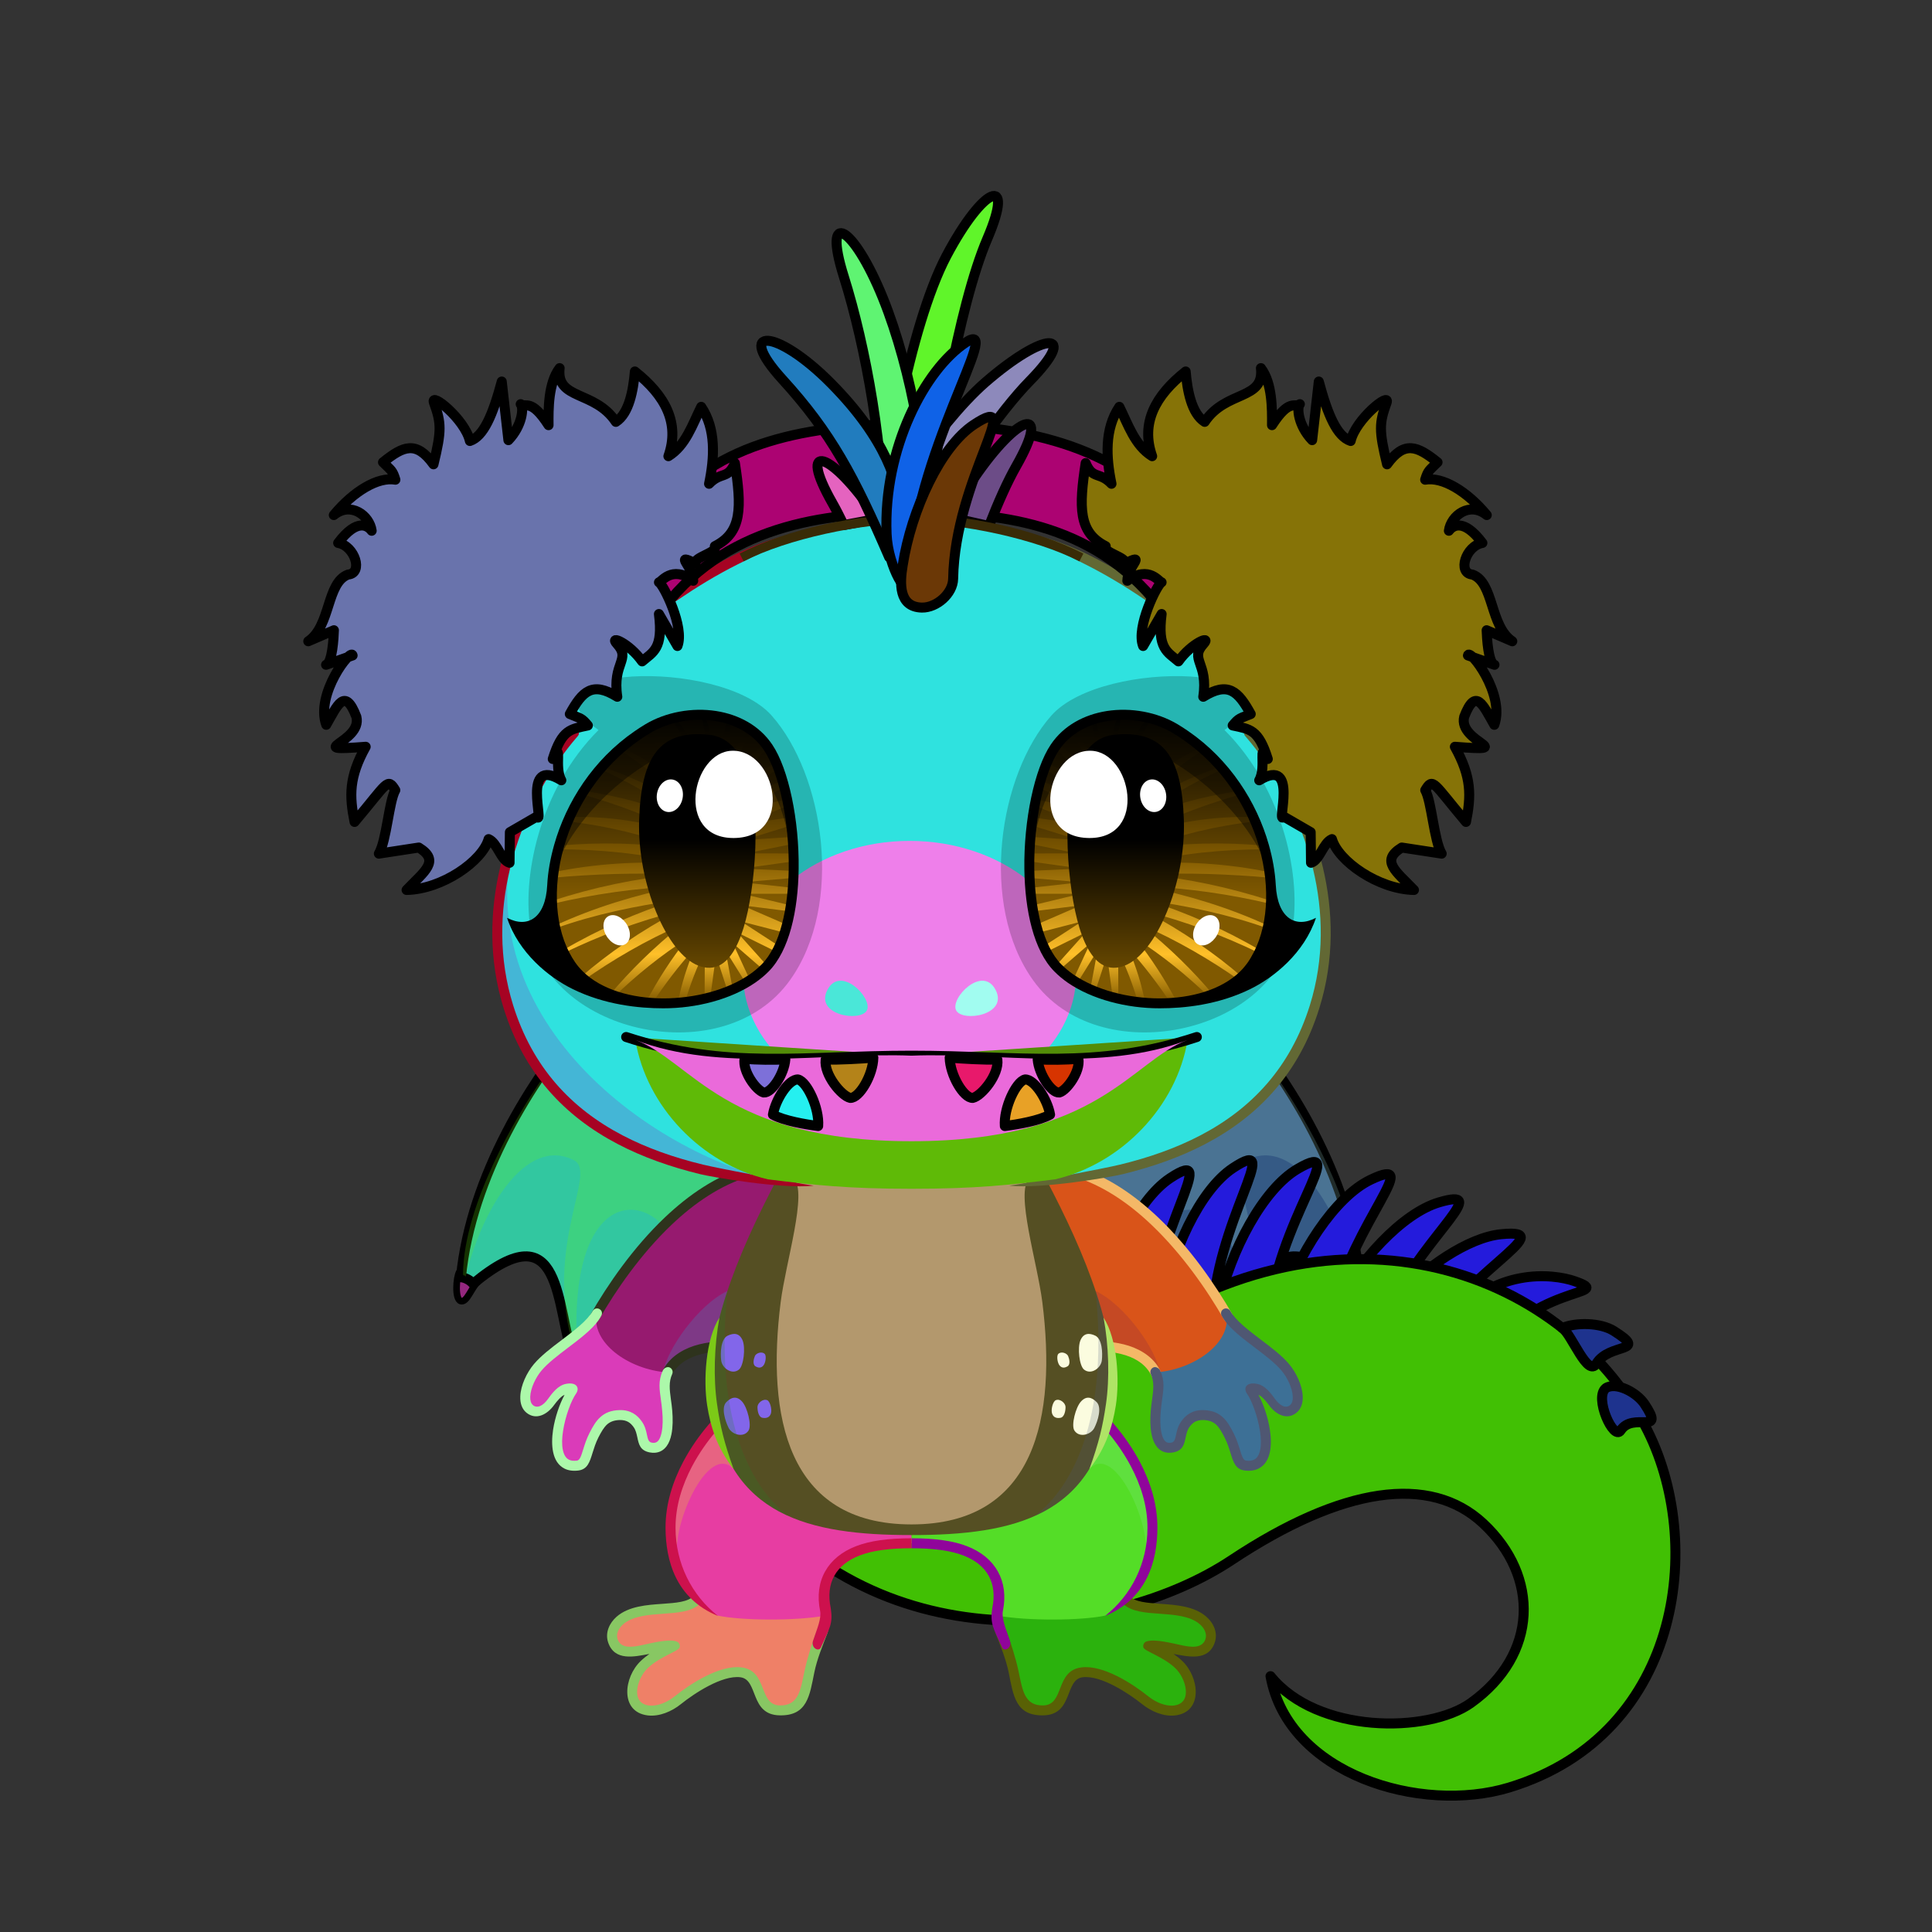 <svg xmlns="http://www.w3.org/2000/svg" xmlns:xlink="http://www.w3.org/1999/xlink" style="shape-rendering:geometricPrecision; text-rendering:geometricPrecision; image-rendering:optimizeQuality; fill-rule:evenodd; clip-rule:evenodd" version="1.1" viewBox="0 0 29000 29000" xml:space="preserve"><rect x="0" y="0" width="29000" height="29000" fill="#333333" stroke="none"/><defs><style type="text/css">.HairBack-Lizard1fil14 {fill:black;fill-opacity:0.2}
.HairBack-Lizard1fil605 {fill:url(#HairBack-Lizard1id822)}
.HairBack-Lizard1str5 {stroke:black;stroke-width:100;stroke-linecap:round;stroke-linejoin:round}
.HairBack-Lizard1fil606 {fill:url(#HairBack-Lizard1id1003)}
.HairBack-Lizard1fil607 {fill:url(#HairBack-Lizard1id101)}
.HairBack-Lizard1str0 {stroke:black;stroke-width:150;stroke-linecap:round;stroke-linejoin:round}
.HairBack-Lizard1fil608 {fill:url(#HairBack-Lizard1id821)}
.HairBack-Lizard1fil609 {fill:url(#HairBack-Lizard1id840)}
.HairBack-Lizard1fil610 {fill:url(#HairBack-Lizard1id294)}
.Tail-Lizard10fil630 {fill:url(#Tail-Lizard10id447)}
.Tail-Lizard10fil635 {fill:url(#Tail-Lizard10id313)}
.Tail-Lizard10fil14 {fill:black;fill-opacity:0.2}
.Tail-Lizard10fil632 {fill:url(#Tail-Lizard10id143)}
.Tail-Lizard10str0 {stroke:black;stroke-width:150;stroke-linecap:round;stroke-linejoin:round}
.Tail-Lizard10fil22 {fill:none}
.Tail-Lizard10fil634 {fill:#b48ee3}
.RightFoot-Lizard0fil636 {fill:url(#RightFoot-Lizard0id220)}
.RightFoot-Lizard0fil32 {fill:black;fill-rule:nonzero}
.RightLeg-Lizard0fil639 {fill:url(#RightLeg-Lizard0id33)}
.RightLeg-Lizard0fil14 {fill:black;fill-opacity:0.2}
.RightLeg-Lizard0fil32 {fill:black;fill-rule:nonzero}
.LeftFoot-Lizard0fil645 {fill:url(#LeftFoot-Lizard0id444)}
.LeftFoot-Lizard0fil32 {fill:black;fill-rule:nonzero}
.LeftLeg-Lizard0fil648 {fill:url(#LeftLeg-Lizard0id17)}
.LeftLeg-Lizard0fil14 {fill:black;fill-opacity:0.2}
.LeftLeg-Lizard0fil32 {fill:black;fill-rule:nonzero}
.RightHand-Lizard0fil655 {fill:url(#RightHand-Lizard0id333)}
.RightHand-Lizard0fil14 {fill:black;fill-opacity:0.2}
.RightHand-Lizard0fil32 {fill:black;fill-rule:nonzero}
.RightPaw-Lizard0fil661 {fill:url(#RightPaw-Lizard0id332)}
.RightPaw-Lizard0fil32 {fill:black;fill-rule:nonzero}
.LeftHand-Lizard0fil664 {fill:url(#LeftHand-Lizard0id879)}
.LeftHand-Lizard0fil14 {fill:black;fill-opacity:0.2}
.LeftHand-Lizard0fil32 {fill:black;fill-rule:nonzero}
.LeftPaw-Lizard0fil671 {fill:url(#LeftPaw-Lizard0id580)}
.LeftPaw-Lizard0fil32 {fill:black;fill-rule:nonzero}
.Body-Lizard3fil674 {fill:url(#Body-Lizard3id282)}
.Body-Lizard3fil57 {fill:url(#Body-Lizard3id5)}
.Body-Lizard3fil681 {fill:url(#Body-Lizard3id468)}
.Body-Lizard3fil14 {fill:black;fill-opacity:0.2}
.Body-Lizard3fil32 {fill:black;fill-rule:nonzero}
.Body-Lizard3fil678 {fill:url(#Body-Lizard3id754)}
.Ears-Lizard0fil22 {fill:none}
.Head-Lizard0fil685 {fill:url(#Head-Lizard0id122)}
.Head-Lizard0fil14 {fill:black;fill-opacity:0.2}
.Head-Lizard0fil32 {fill:black;fill-rule:nonzero}
.Head-Lizard0fil686 {fill:url(#Head-Lizard0id1041)}
.Mouth-Lizard5fil721 {fill:url(#Mouth-Lizard5id429)}
.Mouth-Lizard5fil100 {fill:black}
.Mouth-Lizard5fil22 {fill:none}
.Mouth-Lizard5str0 {stroke:black;stroke-width:150;stroke-linecap:round;stroke-linejoin:round}
.Mouth-Lizard5fil722 {fill:url(#Mouth-Lizard5id707)}
.Mouth-Lizard5fil723 {fill:url(#Mouth-Lizard5id1023)}
.Mouth-Lizard5fil724 {fill:url(#Mouth-Lizard5id1000)}
.Mouth-Lizard5fil725 {fill:url(#Mouth-Lizard5id722)}
.Mouth-Lizard5fil726 {fill:url(#Mouth-Lizard5id1022)}
.Mouth-Lizard5fil727 {fill:url(#Mouth-Lizard5id988)}
.Eyes-Lizard3fil14 {fill:black;fill-opacity:0.2}
.Eyes-Lizard3fil750 {fill:url(#Eyes-Lizard3id9)}
.Eyes-Lizard3fil751 {fill:url(#Eyes-Lizard3id13)}
.Eyes-Lizard3fil740 {fill:black;fill-opacity:0.4}
.Eyes-Lizard3fil752 {fill:url(#Eyes-Lizard3id678)}
.Eyes-Lizard3fil152 {fill:white}
.Eyes-Lizard3fil32 {fill:black;fill-rule:nonzero}
.Eyes-Lizard3fil747 {fill:url(#Eyes-Lizard3id0)}
.Eyes-Lizard3fil753 {fill:url(#Eyes-Lizard3id3)}
.Eyes-Lizard3fil754 {fill:url(#Eyes-Lizard3id688)}
.Moustache-Lizard0fil22 {fill:none}
.Nose-Lizard0fil100 {fill:black}
.Hair-Lizard6fil32 {fill:black;fill-rule:nonzero}
.Hair-Lizard6fil810 {fill:url(#Hair-Lizard6id986)}
.Hair-Lizard6str0 {stroke:black;stroke-width:150;stroke-linecap:round;stroke-linejoin:round}
.Hair-Lizard6fil811 {fill:url(#Hair-Lizard6id938)}
.Hair-Lizard6fil812 {fill:url(#Hair-Lizard6id936)}
.Hair-Lizard6fil813 {fill:url(#Hair-Lizard6id910)}
.Hair-Lizard6fil814 {fill:url(#Hair-Lizard6id893)}
.Hair-Lizard6fil815 {fill:url(#Hair-Lizard6id922)}
.Hair-Lizard6fil816 {fill:url(#Hair-Lizard6id905)}
.Hair-Lizard6fil817 {fill:url(#Hair-Lizard6id1028)}
.HatEarMuffs-Mediumfil307 {fill:url(#HatEarMuffs-Mediumid115)}
.HatEarMuffs-Mediumfil299 {fill:black;fill-opacity:0.051}
.HatEarMuffs-Mediumfil300 {fill:black;fill-opacity:0.102}
.HatEarMuffs-Mediumfil308 {fill:url(#HatEarMuffs-Mediumid196)}
.HatEarMuffs-Mediumfil309 {fill:url(#HatEarMuffs-Mediumid117)}
.HatEarMuffs-Mediumfil292 {fill:black;fill-opacity:0.502}
.HatEarMuffs-Mediumfil303 {fill:#a8f2ff;fill-opacity:0.2}
.HatEarMuffs-Mediumfil310 {fill:url(#HatEarMuffs-Mediumid94)}
.HatEarMuffs-Mediumfil305 {fill:snow;fill-opacity:0.6}
.HatEarMuffs-Mediumfil311 {fill:url(#HatEarMuffs-Mediumid131)}
.HatEarMuffs-Mediumfil80 {fill:none}
.HatEarMuffs-Mediumstr0 {stroke:black;stroke-width:150;stroke-linecap:round;stroke-linejoin:round;stroke-miterlimit:22.926}
.HatEarMuffs-Mediumfil275 {fill:black;fill-opacity:0.302}
.HatEarMuffs-Mediumstr18 {stroke:black;stroke-width:7.62;stroke-linecap:round;stroke-linejoin:round;stroke-miterlimit:22.926;stroke-opacity:0.302}
</style><linearGradient gradientUnits="objectBoundingBox" id="HairBack-Lizard1id822" x1="27.059%" x2="72.941%" xlink:href="#HairBack-Lizard1id78" y1="78.72%" y2="21.278%">
  </linearGradient><linearGradient gradientUnits="objectBoundingBox" id="HairBack-Lizard1id1003" x1="45.917%" x2="54.083%" xlink:href="#HairBack-Lizard1id78" y1="90.056%" y2="9.944%">
  </linearGradient><linearGradient gradientUnits="userSpaceOnUse" id="HairBack-Lizard1id101" x1="10942" x2="8559.36" y1="15613.5" y2="20378.7">
   <stop offset="0" style="stop-opacity:1; stop-color:#96cbff"/>
   <stop offset="1" style="stop-opacity:1; stop-color:#a8f2ff"/>
  </linearGradient><linearGradient gradientUnits="objectBoundingBox" id="HairBack-Lizard1id821" x1="72.941%" x2="27.059%" xlink:href="#HairBack-Lizard1id78" y1="78.72%" y2="21.278%">
  </linearGradient><linearGradient gradientUnits="objectBoundingBox" id="HairBack-Lizard1id840" x1="54.083%" x2="45.917%" xlink:href="#HairBack-Lizard1id78" y1="90.056%" y2="9.944%">
  </linearGradient><linearGradient gradientUnits="userSpaceOnUse" id="HairBack-Lizard1id294" x1="16381.1" x2="18763.7" xlink:href="#HairBack-Lizard1id101" y1="15613.5" y2="20378.7">
  </linearGradient><linearGradient gradientUnits="objectBoundingBox" id="Tail-Lizard10id447" x1="68.991%" x2="31.009%" y1="104.355%" y2="0%">
   <stop offset="0" style="stop-opacity:1; stop-color:#a8f2ff"/>
   <stop offset="0.478" style="stop-opacity:1; stop-color:#83edff"/>
   <stop offset="1" style="stop-opacity:1; stop-color:#64c7d9"/>
  </linearGradient><linearGradient gradientUnits="userSpaceOnUse" id="Tail-Lizard10id313" x1="13160.4" x2="25114.2" xlink:href="#Tail-Lizard10id5" y1="22793.3" y2="23061.9">
  </linearGradient><linearGradient gradientUnits="objectBoundingBox" id="Tail-Lizard10id143" x1="10.043%" x2="89.957%" xlink:href="#Tail-Lizard10id49" y1="82.989%" y2="17.012%">
  </linearGradient><linearGradient gradientUnits="userSpaceOnUse" id="RightFoot-Lizard0id220" x1="16306.2" x2="16825.8" y1="23871.7" y2="25810.9">
   <stop offset="0" style="stop-opacity:1; stop-color:#a8f2ff"/>
   <stop offset="0.102" style="stop-opacity:1; stop-color:#a8f2ff"/>
   <stop offset="1" style="stop-opacity:1; stop-color:#d7ffdd"/>
  </linearGradient><linearGradient gradientUnits="userSpaceOnUse" id="RightLeg-Lizard0id33" x1="15490.3" x2="15490.3" xlink:href="#RightLeg-Lizard0id17" y1="24310" y2="21166.6">
  </linearGradient><linearGradient gradientUnits="userSpaceOnUse" id="LeftFoot-Lizard0id444" x1="11057.6" x2="10538" xlink:href="#LeftFoot-Lizard0id220" y1="23871.7" y2="25810.9">
  </linearGradient><linearGradient gradientUnits="userSpaceOnUse" id="LeftLeg-Lizard0id17" x1="11873.5" x2="11873.5" y1="24310" y2="21166.6">
   <stop offset="0" style="stop-opacity:1; stop-color:#a8f2ff"/>
   <stop offset="0.431" style="stop-opacity:1; stop-color:#a8f2ff"/>
   <stop offset="1" style="stop-opacity:1; stop-color:#83edff"/>
  </linearGradient><linearGradient gradientUnits="objectBoundingBox" id="RightHand-Lizard0id333" x1="39.006%" x2="60.993%" y1="1.866%" y2="98.133%">
   <stop offset="0" style="stop-opacity:1; stop-color:#64c7d9"/>
   <stop offset="0.788" style="stop-opacity:1; stop-color:#83edff"/>
   <stop offset="1" style="stop-opacity:1; stop-color:#83edff"/>
  </linearGradient><linearGradient gradientUnits="userSpaceOnUse" id="RightPaw-Lizard0id332" x1="17833.9" x2="18955.5" y1="19888.5" y2="21831.2">
   <stop offset="0" style="stop-opacity:1; stop-color:#83edff"/>
   <stop offset="0.2" style="stop-opacity:1; stop-color:#83edff"/>
   <stop offset="1" style="stop-opacity:1; stop-color:#a8f2ff"/>
  </linearGradient><linearGradient gradientUnits="userSpaceOnUse" id="LeftHand-Lizard0id879" x1="10916.9" x2="9907.76" xlink:href="#LeftHand-Lizard0id333" y1="17558.9" y2="20732.9">
  </linearGradient><linearGradient gradientUnits="userSpaceOnUse" id="LeftPaw-Lizard0id580" x1="9529.97" x2="8408.35" xlink:href="#LeftPaw-Lizard0id332" y1="19888.5" y2="21831.2">
  </linearGradient><linearGradient gradientUnits="objectBoundingBox" id="Body-Lizard3id282" x1="50%" x2="50%" y1="0%" y2="100%">
   <stop offset="0" style="stop-opacity:1; stop-color:#64c7d9"/>
   <stop offset="0.502" style="stop-opacity:1; stop-color:#83edff"/>
   <stop offset="1" style="stop-opacity:1; stop-color:#a8f2ff"/>
  </linearGradient><linearGradient gradientUnits="objectBoundingBox" id="Body-Lizard3id5" x1="50%" x2="50%" y1="0%" y2="100%">
   <stop offset="0" style="stop-opacity:1; stop-color:#96cbff"/>
   <stop offset="1" style="stop-opacity:1; stop-color:#b0d7ff"/>
  </linearGradient><linearGradient gradientUnits="userSpaceOnUse" id="Body-Lizard3id468" x1="16165" x2="16165" xlink:href="#Body-Lizard3id5" y1="20022.4" y2="21538.2">
  </linearGradient><linearGradient gradientUnits="objectBoundingBox" id="Body-Lizard3id754" x1="50%" x2="50%" xlink:href="#Body-Lizard3id641" y1="100%" y2="0%">
  </linearGradient><linearGradient gradientUnits="userSpaceOnUse" id="Head-Lizard0id122" x1="13681.9" x2="13681.9" y1="17788.8" y2="7794.35">
   <stop offset="0" style="stop-opacity:1; stop-color:#64c7d9"/>
   <stop offset="0.22" style="stop-opacity:1; stop-color:#83edff"/>
   <stop offset="0.639" style="stop-opacity:1; stop-color:#83edff"/>
   <stop offset="1" style="stop-opacity:1; stop-color:#a8f2ff"/>
  </linearGradient><radialGradient cx="13653.8" cy="14622.1" fx="13653.8" fy="14622.1" gradientTransform="matrix(1 -0 -0 0.79 0 3073)" gradientUnits="userSpaceOnUse" id="Head-Lizard0id1041" r="2412.15">
   <stop offset="0" style="stop-opacity:1; stop-color:#64c7d9"/>
   <stop offset="1" style="stop-opacity:1; stop-color:#83edff"/>
  </radialGradient><linearGradient gradientUnits="userSpaceOnUse" id="Mouth-Lizard5id429" x1="13681.9" x2="13681.9" xlink:href="#Mouth-Lizard5id133" y1="17844" y2="15610.1">
  </linearGradient><linearGradient gradientUnits="userSpaceOnUse" id="Mouth-Lizard5id707" x1="11941.9" x2="11941.9" y1="16901.7" y2="16203.3">
   <stop offset="0" style="stop-opacity:1; stop-color:#C4C4C4"/>
   <stop offset="0.522" style="stop-opacity:1; stop-color:white"/>
   <stop offset="1" style="stop-opacity:1; stop-color:#d7ffdd"/>
  </linearGradient><linearGradient gradientUnits="userSpaceOnUse" id="Mouth-Lizard5id1023" x1="11549.6" x2="11411.4" xlink:href="#Mouth-Lizard5id707" y1="15917" y2="16374.6">
  </linearGradient><linearGradient gradientUnits="userSpaceOnUse" id="Mouth-Lizard5id1000" x1="12821.4" x2="12678.7" xlink:href="#Mouth-Lizard5id707" y1="15897.3" y2="16458.7">
  </linearGradient><linearGradient gradientUnits="userSpaceOnUse" id="Mouth-Lizard5id722" x1="15422" x2="15422" xlink:href="#Mouth-Lizard5id707" y1="16901.7" y2="16203.3">
  </linearGradient><linearGradient gradientUnits="userSpaceOnUse" id="Mouth-Lizard5id1022" x1="15952.4" x2="15814.2" xlink:href="#Mouth-Lizard5id707" y1="15917" y2="16374.6">
  </linearGradient><linearGradient gradientUnits="userSpaceOnUse" id="Mouth-Lizard5id988" x1="14685.2" x2="14542.4" xlink:href="#Mouth-Lizard5id707" y1="15897.3" y2="16458.7">
  </linearGradient><linearGradient gradientUnits="objectBoundingBox" id="Eyes-Lizard3id9" x1="50%" x2="50%" xlink:href="#Eyes-Lizard3id0" y1="100%" y2="0%">
  </linearGradient><linearGradient gradientUnits="objectBoundingBox" id="Eyes-Lizard3id13" x1="50%" x2="50%" xlink:href="#Eyes-Lizard3id3" y1="100%" y2="0%">
  </linearGradient><linearGradient gradientUnits="userSpaceOnUse" id="Eyes-Lizard3id678" x1="10466.7" x2="10466.7" xlink:href="#Eyes-Lizard3id384" y1="11019.3" y2="14527">
  </linearGradient><linearGradient gradientUnits="userSpaceOnUse" id="Eyes-Lizard3id688" x1="16897.1" x2="16897.1" xlink:href="#Eyes-Lizard3id384" y1="11019.3" y2="14527">
  </linearGradient><linearGradient gradientUnits="userSpaceOnUse" id="Hair-Lizard6id986" x1="12730.7" x2="12707.4" xlink:href="#Hair-Lizard6id49" y1="7891.9" y2="6910.78">
  </linearGradient><linearGradient gradientUnits="userSpaceOnUse" id="Hair-Lizard6id938" x1="14853.9" x2="14897.8" xlink:href="#Hair-Lizard6id49" y1="7912.39" y2="6348.47">
  </linearGradient><linearGradient gradientUnits="userSpaceOnUse" id="Hair-Lizard6id936" x1="14168.9" x2="15255.2" xlink:href="#Hair-Lizard6id49" y1="8041.33" y2="5055.01">
  </linearGradient><linearGradient gradientUnits="userSpaceOnUse" id="Hair-Lizard6id910" x1="14734.6" x2="13566.7" xlink:href="#Hair-Lizard6id49" y1="7604.89" y2="3497.15">
  </linearGradient><linearGradient gradientUnits="userSpaceOnUse" id="Hair-Lizard6id893" x1="12350.2" x2="14056.7" xlink:href="#Hair-Lizard6id49" y1="7054.79" y2="4582.31">
  </linearGradient><linearGradient gradientUnits="userSpaceOnUse" id="Hair-Lizard6id922" x1="13050" x2="11908.4" xlink:href="#Hair-Lizard6id49" y1="8224.38" y2="5255.02">
  </linearGradient><linearGradient gradientUnits="userSpaceOnUse" id="Hair-Lizard6id905" x1="13680.2" x2="14270" xlink:href="#Hair-Lizard6id49" y1="8611.28" y2="5302.84">
  </linearGradient><linearGradient gradientUnits="userSpaceOnUse" id="Hair-Lizard6id1028" x1="13856" x2="14579.8" xlink:href="#Hair-Lizard6id49" y1="8953.69" y2="6423.57">
  </linearGradient><linearGradient gradientUnits="userSpaceOnUse" id="HatEarMuffs-Mediumid115" x1="12823.84" x2="14237.25" y1="9536.39" y2="5914.24">
   <stop offset="0" style="stop-opacity:1; stop-color:#750000"/>
   <stop offset="1" style="stop-opacity:1; stop-color:#E01A00"/>
  </linearGradient><linearGradient gradientUnits="userSpaceOnUse" id="HatEarMuffs-Mediumid196" x1="10967.24" x2="11337.41" y1="8116.93" y2="6893.75">
   <stop offset="0" style="stop-opacity:1; stop-color:black"/>
   <stop offset="0.749" style="stop-opacity:1; stop-color:#AD0E00"/>
   <stop offset="1" style="stop-opacity:1; stop-color:#AC0D00"/>
  </linearGradient><linearGradient gradientUnits="userSpaceOnUse" id="HatEarMuffs-Mediumid117" x1="13667.93" x2="15061.92" xlink:href="#HatEarMuffs-Mediumid103" y1="7528.18" y2="6682.59">
  </linearGradient><linearGradient gradientUnits="userSpaceOnUse" id="HatEarMuffs-Mediumid94" x1="5275.04" x2="10527.18" xlink:href="#HatEarMuffs-Mediumid85" y1="11917.71" y2="7355.85">
  </linearGradient><linearGradient gradientUnits="userSpaceOnUse" id="HatEarMuffs-Mediumid131" x1="16885.41" x2="22137.55" y1="11917.71" y2="7355.85">
   <stop offset="0" style="stop-opacity:1; stop-color:#ADA6A1"/>
   <stop offset="0.141" style="stop-opacity:1; stop-color:#59514A"/>
   <stop offset="0.329" style="stop-opacity:1; stop-color:#A39589"/>
   <stop offset="0.651" style="stop-opacity:1; stop-color:#DBD4CE"/>
   <stop offset="0.82" style="stop-opacity:1; stop-color:#EDE8E8"/>
   <stop offset="1" style="stop-opacity:1; stop-color:#F2F0ED"/>
  </linearGradient><linearGradient gradientUnits="objectBoundingBox" id="HairBack-Lizard1id78" x1="95.802%" x2="4.198%" y1="69.345%" y2="30.655%">
   <stop offset="0" style="stop-opacity:1; stop-color:#E0D0BF"/>
   <stop offset="1" style="stop-opacity:1; stop-color:#B5987B"/>
  </linearGradient><linearGradient gradientUnits="objectBoundingBox" id="Tail-Lizard10id5" x1="50%" x2="50%" y1="0%" y2="100%">
   <stop offset="0" style="stop-opacity:1; stop-color:#96cbff"/>
   <stop offset="1" style="stop-opacity:1; stop-color:#b0d7ff"/>
  </linearGradient><linearGradient gradientUnits="userSpaceOnUse" id="Tail-Lizard10id49" x1="13715.8" x2="13715.8" y1="6802.99" y2="8218.57">
   <stop offset="0" style="stop-opacity:1; stop-color:#956bc9"/>
   <stop offset="1" style="stop-opacity:1; stop-color:#b48ee3"/>
  </linearGradient><linearGradient gradientUnits="userSpaceOnUse" id="RightLeg-Lizard0id17" x1="11873.5" x2="11873.5" y1="24310" y2="21166.6">
   <stop offset="0" style="stop-opacity:1; stop-color:#a8f2ff"/>
   <stop offset="0.431" style="stop-opacity:1; stop-color:#a8f2ff"/>
   <stop offset="1" style="stop-opacity:1; stop-color:#83edff"/>
  </linearGradient><linearGradient gradientUnits="userSpaceOnUse" id="LeftFoot-Lizard0id220" x1="16306.2" x2="16825.8" y1="23871.7" y2="25810.9">
   <stop offset="0" style="stop-opacity:1; stop-color:#a8f2ff"/>
   <stop offset="0.102" style="stop-opacity:1; stop-color:#a8f2ff"/>
   <stop offset="1" style="stop-opacity:1; stop-color:#d7ffdd"/>
  </linearGradient><linearGradient gradientUnits="objectBoundingBox" id="LeftHand-Lizard0id333" x1="39.006%" x2="60.993%" y1="1.866%" y2="98.133%">
   <stop offset="0" style="stop-opacity:1; stop-color:#64c7d9"/>
   <stop offset="0.788" style="stop-opacity:1; stop-color:#83edff"/>
   <stop offset="1" style="stop-opacity:1; stop-color:#83edff"/>
  </linearGradient><linearGradient gradientUnits="userSpaceOnUse" id="LeftPaw-Lizard0id332" x1="17833.9" x2="18955.5" y1="19888.5" y2="21831.2">
   <stop offset="0" style="stop-opacity:1; stop-color:#83edff"/>
   <stop offset="0.2" style="stop-opacity:1; stop-color:#83edff"/>
   <stop offset="1" style="stop-opacity:1; stop-color:#a8f2ff"/>
  </linearGradient><linearGradient gradientUnits="userSpaceOnUse" id="Body-Lizard3id641" x1="13681.9" x2="13681.9" y1="22882.1" y2="17688.3">
   <stop offset="0" style="stop-opacity:1; stop-color:#d7ffdd"/>
   <stop offset="0.651" style="stop-opacity:1; stop-color:#bff2c7"/>
   <stop offset="1" style="stop-opacity:1; stop-color:#bff2c7"/>
  </linearGradient><linearGradient gradientUnits="userSpaceOnUse" id="Mouth-Lizard5id133" x1="13681.9" x2="13681.9" y1="17844" y2="15520.7">
   <stop offset="0" style="stop-opacity:1; stop-color:#bff2c7"/>
   <stop offset="1" style="stop-opacity:1; stop-color:#d7ffdd"/>
  </linearGradient><linearGradient gradientUnits="objectBoundingBox" id="Eyes-Lizard3id0" x1="50%" x2="50%" y1="100%" y2="0%">
   <stop offset="0" style="stop-opacity:1; stop-color:#805900"/>
   <stop offset="0.388" style="stop-opacity:1; stop-color:#805900"/>
   <stop offset="1" style="stop-opacity:1; stop-color:black"/>
  </linearGradient><linearGradient gradientUnits="userSpaceOnUse" id="Eyes-Lizard3id3" x1="17264.5" x2="17264.5" y1="15055.2" y2="10729.2">
   <stop offset="0" style="stop-opacity:1; stop-color:#805900"/>
   <stop offset="0.169" style="stop-opacity:1; stop-color:#ffc029"/>
   <stop offset="0.51" style="stop-opacity:1; stop-color:#805900"/>
   <stop offset="1" style="stop-opacity:1; stop-color:black"/>
  </linearGradient><linearGradient gradientUnits="userSpaceOnUse" id="Eyes-Lizard3id384" x1="16417.8" x2="16417.8" y1="11784.3" y2="14068.5">
   <stop offset="0" style="stop-opacity:1; stop-color:black"/>
   <stop offset="0.45" style="stop-opacity:1; stop-color:black"/>
   <stop offset="1" style="stop-opacity:1; stop-color:#664700"/>
  </linearGradient><linearGradient gradientUnits="userSpaceOnUse" id="Hair-Lizard6id49" x1="13715.8" x2="13715.8" y1="6802.99" y2="8218.57">
   <stop offset="0" style="stop-opacity:1; stop-color:#956bc9"/>
   <stop offset="1" style="stop-opacity:1; stop-color:#b48ee3"/>
  </linearGradient><linearGradient gradientUnits="userSpaceOnUse" id="HatEarMuffs-Mediumid103" x1="13668.23" x2="15158.97" y1="7195.33" y2="6291.07">
   <stop offset="0" style="stop-opacity:1; stop-color:#BE1200"/>
   <stop offset="0.247" style="stop-opacity:1; stop-color:#C71400"/>
   <stop offset="0.29" style="stop-opacity:1; stop-color:#C52F1F"/>
   <stop offset="0.478" style="stop-opacity:1; stop-color:#EF8A7D"/>
   <stop offset="0.549" style="stop-opacity:1; stop-color:#E34935"/>
   <stop offset="0.651" style="stop-opacity:1; stop-color:#FF998C"/>
   <stop offset="0.831" style="stop-opacity:1; stop-color:#DF321C"/>
   <stop offset="1" style="stop-opacity:1; stop-color:#D01600"/>
  </linearGradient><linearGradient gradientUnits="userSpaceOnUse" id="HatEarMuffs-Mediumid85" x1="4487.2" x2="10278.23" y1="14456.52" y2="9570.4">
   <stop offset="0" style="stop-opacity:1; stop-color:#ADA6A1"/>
   <stop offset="0.141" style="stop-opacity:1; stop-color:#59514A"/>
   <stop offset="0.329" style="stop-opacity:1; stop-color:#A39589"/>
   <stop offset="0.651" style="stop-opacity:1; stop-color:#DBD4CE"/>
   <stop offset="0.82" style="stop-opacity:1; stop-color:#F2EDED"/>
   <stop offset="1" style="stop-opacity:1; stop-color:#F2F0ED"/>
  </linearGradient></defs><g id="HairBack-Lizard1">
 <animateTransform additive="sum" attributeName="transform" dur="10" repeatCount="indefinite" type="translate" values="0;0 200;0;0 200;0;0 200;0;0 200;0"/>
  <path class="HairBack-Lizard1fil605 HairBack-Lizard1str5" d="M6894 19094c-46,79 -70,407 22,435 93,29 160,-205 256,-285 -73,-84 -208,-136 -278,-150z" style="fill:#94277e"/>
  <path class="HairBack-Lizard1fil606 HairBack-Lizard1str5" d="M8583 20396c-17,90 70,407 166,403 97,-5 90,-247 146,-355 -96,-55 -242,-58 -312,-48z" style="fill:#821c49"/>
  <path class="HairBack-Lizard1fil607 HairBack-Lizard1str0" d="M8693 15387c-686,786 -1626,2252 -1774,3785 64,4 140,45 183,97 1367,-1133 1226,355 1517,1152 64,-4 186,28 232,54 876,-1799 1701,-1719 2140,130 146,-1759 1446,-1979 1592,-3738 -1297,-493 -2594,-986 -3890,-1480z" style="fill:#32c7a0"/>
  <path class="HairBack-Lizard1fil14" d="M8109 16235c-344,498 -1145,1831 -1159,2886 0,44 37,4 39,48 232,-986 893,-2127 1626,-1754 379,193 -536,1366 60,3009 -250,-3126 1616,-2488 1546,-1220 239,118 591,555 752,1345 49,-1052 1276,-2360 1410,-2809 -167,-651 -3612,-1344 -4274,-1505z" style="fill:#6dfd08"/>
  <path class="HairBack-Lizard1fil608 HairBack-Lizard1str5" d="M20429 19094c46,79 70,407 -22,435 -93,29 -160,-205 -256,-285 73,-84 209,-136 278,-150z" style="fill:#5176a8"/>
  <path class="HairBack-Lizard1fil609 HairBack-Lizard1str5" d="M18740 20396c17,90 -70,407 -166,403 -97,-5 -90,-247 -146,-355 96,-55 242,-58 312,-48z" style="fill:#da4245"/>
  <path class="HairBack-Lizard1fil610 HairBack-Lizard1str0" d="M18630 15387c686,786 1626,2252 1774,3785 -64,4 -140,45 -183,97 -1367,-1133 -1226,355 -1517,1152 -64,-4 -186,28 -232,54 -876,-1799 -1700,-1719 -2140,130 -146,-1759 -1446,-1979 -1592,-3738 1297,-493 2594,-986 3890,-1480z" style="fill:#355a85"/>
  <path class="HairBack-Lizard1fil14" d="M19214 16235c344,498 1145,1831 1159,2886 0,44 -37,4 -39,48 -232,-986 -893,-2127 -1626,-1754 -379,193 536,1366 -60,3009 250,-3126 -1616,-2488 -1546,-1220 -239,118 -591,555 -752,1345 -49,-1052 -1276,-2360 -1409,-2809 166,-651 3611,-1344 4273,-1505z" style="fill:#a0dacd"/>
 </g><g id="Tail-Lizard10">
  <path class="Tail-Lizard10fil632 Tail-Lizard10str0" d="M21783 19833c625,-803 1519,-721 1859,-600 649,231 -701,18 -1421,1250 -112,192 -473,166 -637,17 -260,-234 -13,-494 199,-667zm-5288 -38c131,-836 572,-1782 1069,-2111 796,-526 -285,807 -311,2313 -4,223 -248,436 -469,432 -350,-6 -334,-364 -289,-634zm944 -151c131,-836 571,-1783 1069,-2112 796,-526 -286,808 -311,2314 -4,222 -248,436 -469,432 -350,-7 -335,-365 -289,-634zm853 -51c178,-827 671,-1747 1187,-2048 824,-480 -331,790 -442,2293 -16,222 -272,421 -493,404 -348,-26 -313,-382 -252,-649zm929 54c247,-809 816,-1685 1355,-1940 806,-383 -242,614 -575,1961 380,-733 1050,-1460 1602,-1621 777,-228 -132,425 -711,1503 497,-534 1150,-975 1640,-1024 950,-94 -629,581 -1353,1902 -107,195 -422,271 -616,164 -95,-52 -143,-118 -160,-190 -112,56 -244,74 -354,38 -160,-52 -215,-158 -215,-281 -108,111 -273,179 -416,156 -346,-55 -280,-408 -197,-668z" style="fill:#241bdc"/>
  <path class="Tail-Lizard10fil630" d="M22650 26832c-1326,401 -3314,-197 -3579,-1672 697,866 2364,863 3008,402 1011,-723 1036,-1899 184,-2695 -797,-744 -2116,-555 -3779,552 -1464,974 -5373,1630 -7449,-1248 -558,-773 5027,-1481 5447,-1803 3366,-2580 6806,-1437 8165,950 970,1706 650,4712 -1997,5514z" style="fill:#3f5ed4"/>
  <path class="Tail-Lizard10fil635" d="M22650 26832c-1326,401 -3314,-197 -3579,-1672 697,866 2364,863 3008,402 848,-606 1002,-1532 527,-2284 -620,-1227 1395,-2919 2279,-1448 652,1739 164,4275 -2235,5002zm-6018 -2626c1905,-741 886,-4129 -272,-4318 -348,38 -851,-280 -1200,-242 -157,1755 725,4214 -2034,4231 848,576 2774,422 3506,329zm4885 -1740c-497,-106 -1022,-152 -1663,221 -1105,-20 -1193,-3541 -78,-3723 868,-195 2112,103 2776,406 -1256,-218 -1924,2793 -1035,3096z" style="fill:#72d3f9"/>
  <path class="Tail-Lizard10fil14" d="M22762 23586c-100,-256 -267,-502 -499,-719 -797,-744 -2116,-555 -3779,552 -1353,900 -4791,1528 -6944,-650l1774 -1358c779,1673 3479,1959 4967,1131 1814,-1008 4195,-710 4481,1044z" style="fill:#6b6456"/>
  <path class="Tail-Lizard10fil22 Tail-Lizard10str0" d="M22650 26832c-1326,401 -3314,-197 -3579,-1672 697,866 2364,863 3008,402 1011,-723 1036,-1899 184,-2695 -797,-744 -2114,-553 -3779,552 -1763,1170 -5373,1630 -7449,-1248 -558,-773 5027,-1481 5447,-1803 3366,-2580 6806,-1437 8165,950 970,1706 650,4712 -1997,5514z" style="fill:#41c004"/>
  <path class="Tail-Lizard10fil634 Tail-Lizard10str0" d="M24105 20836c148,-98 463,60 583,243 317,480 -177,105 -363,394 -102,158 -402,-497 -220,-637zm-655 -903c207,-86 573,-82 776,46 533,337 -66,169 -263,489 -132,214 -371,-441 -513,-535z" style="fill:#1e338e"/>
 </g><g id="RightFoot-Lizard0">
  <path class="RightFoot-Lizard0fil636" d="M16896 24005c177,194 630,99 971,213 299,100 377,345 252,488 -126,145 -306,76 -460,51 -150,-23 -303,-85 -424,-49 177,63 791,364 618,803 -89,226 -408,214 -663,10 -311,-249 -694,-450 -946,-419 -343,42 -190,563 -583,572 -600,14 -308,-788 -664,-1201 -43,-70 -57,-204 -18,-292 582,-77 1506,161 1917,-176z" style="fill:#2bb20d"/>
  <path class="RightFoot-Lizard0fil32" d="M16951 23955c84,92 268,105 469,119 229,16 506,34 687,193 110,95 176,241 128,385 -96,287 -393,216 -620,174 44,31 88,65 128,103 260,243 321,768 -102,820 -176,21 -363,-61 -498,-170 -204,-163 -618,-436 -891,-403 -276,34 -138,562 -589,572 -420,10 -453,-299 -522,-643 -42,-206 -130,-417 -197,-588 -20,-52 -8,-108 45,-121 50,-7 100,40 130,121 53,141 128,373 169,566 59,275 83,523 372,516 323,-7 175,-523 575,-571 322,-40 760,241 1002,435 102,82 251,153 386,137 285,-35 179,-411 17,-562 -187,-176 -460,-252 -477,-309 -12,-39 11,-81 51,-92 130,-39 386,31 538,62 117,23 292,53 342,-95 28,-85 -22,-170 -85,-224 -149,-130 -411,-143 -600,-157 -211,-15 -408,-29 -535,-135 31,-62 55,-97 77,-133z" style="fill:#596105"/>
 </g><g id="LeftFoot-Lizard0">
  <path class="LeftFoot-Lizard0fil645" d="M10468 24005c-177,194 -630,99 -971,213 -299,100 -377,345 -253,488 127,145 307,76 460,51 151,-23 304,-85 425,-49 -177,63 -791,364 -619,803 89,226 409,214 664,10 311,-249 694,-450 946,-419 343,42 190,563 583,572 600,14 308,-788 663,-1201 44,-70 58,-204 19,-292 -583,-77 -1506,161 -1917,-176z" style="fill:#ef8067"/>
  <path class="LeftFoot-Lizard0fil32" d="M10412 23955c-83,92 -268,105 -468,119 -229,16 -506,34 -688,193 -109,95 -176,241 -128,385 96,287 394,216 620,174 -44,31 -87,65 -127,103 -260,243 -321,768 102,820 176,21 363,-61 498,-170 203,-163 618,-436 891,-403 276,34 138,562 589,572 419,10 452,-299 522,-643 42,-206 130,-417 196,-588 21,-52 9,-108 -45,-121 -50,-7 -99,40 -130,121 -52,141 -127,373 -168,566 -59,275 -83,523 -372,516 -323,-7 -175,-523 -575,-571 -322,-40 -761,241 -1002,435 -103,82 -251,153 -386,137 -285,-35 -179,-411 -17,-562 187,-176 460,-252 477,-309 12,-39 -11,-81 -51,-92 -130,-39 -386,31 -538,62 -118,23 -292,53 -342,-95 -28,-85 22,-170 85,-224 149,-130 411,-143 600,-157 211,-15 408,-29 535,-135 -31,-62 -55,-97 -78,-133z" style="fill:#88c763"/>
 </g><g id="RightLeg-Lizard0">
  <path class="RightLeg-Lizard0fil639" d="M13682 23167c428,0 1386,122 1321,776 -5,52 -27,166 -34,307 456,84 1272,76 1625,0 415,-193 703,-872 705,-1316 2,-661 -392,-1250 -712,-1596 -352,-381 -2030,-8 -2905,-8l0 1837z" style="fill:#54dd27"/>
  <path class="RightLeg-Lizard0fil14" d="M17192 23398c67,-149 106,-306 107,-464 2,-776 -541,-1452 -869,-1753 -19,257 -41,545 -78,871 387,-414 947,878 840,1346z" style="fill:#90eb9c"/>
  <path class="RightLeg-Lizard0fil32" d="M15042 24729c32,73 153,5 117,-101 -61,-182 -128,-334 -105,-448 91,-447 -112,-807 -541,-972 -208,-80 -478,-118 -831,-118l0 150c335,0 588,35 777,108 361,138 514,417 435,791 -35,237 15,295 148,590zm1242 -3575c175,139 478,451 693,860 144,273 248,587 247,920 -1,533 -241,1011 -637,1322 634,-260 785,-833 786,-1322 2,-360 -110,-698 -263,-990 -227,-429 -547,-760 -734,-907 -34,-25 -144,-95 -178,-56 -36,41 10,108 86,173z" style="fill:#90049b"/>
 </g><g id="LeftLeg-Lizard0">
  <path class="LeftLeg-Lizard0fil648" d="M13682 23167c-428,0 -1386,122 -1321,776 5,52 26,166 34,307 -456,84 -1272,76 -1625,0 -415,-193 -704,-872 -705,-1316 -2,-661 392,-1250 712,-1596 352,-381 2030,-8 2905,-8l0 1837z" style="fill:#e73da2"/>
  <path class="LeftLeg-Lizard0fil14" d="M10172 23398c-67,-149 -106,-306 -107,-464 -2,-776 540,-1452 869,-1753 19,257 41,545 78,871 -388,-414 -947,878 -840,1346z" style="fill:#e6fb04"/>
  <path class="LeftLeg-Lizard0fil32" d="M12322 24729c-33,73 -153,5 -118,-101 61,-182 129,-334 106,-448 -91,-447 111,-807 541,-972 208,-80 478,-118 831,-118l0 150c-335,0 -588,35 -777,108 -361,138 -514,417 -435,791 35,237 -15,295 -148,590zm-1242 -3575c-175,139 -478,451 -694,860 -143,273 -247,587 -246,920 1,533 241,1011 637,1322 -634,-260 -785,-833 -787,-1322 -1,-360 110,-698 264,-990 226,-429 547,-760 734,-907 34,-25 144,-95 178,-56 36,41 -10,108 -86,173z" style="fill:#cd114d"/>
 </g><g id="RightHand-Lizard0">
 <animateTransform additive="sum" attributeName="transform" dur="10" repeatCount="indefinite" type="translate" values="0;0 200;0;0 200;0;0 200;0;0 200;0"/>
  <path class="RightHand-Lizard0fil655" d="M15421 17507c1371,-107 2467,1307 3017,2266 289,504 -937,1282 -1053,928 -133,-408 -583,-502 -1005,-495 -145,-773 -770,-2364 -959,-2699z" style="fill:#d95419"/>
  <path class="RightHand-Lizard0fil14" d="M17408 20600c-414,-340 -751,-361 -1105,-375l143 -846c440,204 921,896 962,1221z" style="fill:#732152"/>
  <path class="RightHand-Lizard0fil32" d="M16155 17514c-40,-12 -81,11 -93,50 -12,40 11,82 50,94 431,128 825,397 1169,724 463,440 838,982 1093,1427 50,87 177,12 129,-73 -261,-455 -643,-1010 -1119,-1462 -360,-342 -773,-624 -1229,-760zm1159 3210c13,39 55,61 95,48 39,-13 52,-64 39,-103 -48,-207 -228,-359 -429,-441 -192,-78 -421,-101 -641,-97 -41,1 -74,35 -73,76 1,41 35,74 76,74 202,-4 410,17 582,86 162,66 292,177 351,357z" style="fill:#f4b867"/>
 </g><g id="LeftHand-Lizard0">
 <animateTransform additive="sum" attributeName="transform" dur="10" repeatCount="indefinite" type="translate" values="0;0 200;0;0 200;0;0 200;0;0 200;0"/>
  <path class="LeftHand-Lizard0fil664" d="M11943 17507c-1371,-107 -2467,1307 -3017,2266 -289,504 937,1282 1052,928 134,-408 584,-502 1006,-495 145,-773 770,-2364 959,-2699z" style="fill:#961a6f"/>
  <path class="LeftHand-Lizard0fil14" d="M9956 20600c414,-340 751,-361 1105,-375l-143 -846c-440,204 -921,896 -962,1221z" style="fill:#20b8e3"/>
  <path class="LeftHand-Lizard0fil32" d="M11209 17514c39,-12 81,11 93,50 12,40 -11,82 -50,94 -431,128 -825,397 -1169,724 -463,440 -838,982 -1093,1427 -50,87 -178,12 -129,-73 261,-455 643,-1010 1119,-1462 360,-342 773,-624 1229,-760zm-1159 3210c-13,39 -55,61 -95,48 -39,-13 -52,-64 -39,-103 48,-207 228,-359 429,-441 192,-78 420,-101 640,-97 42,1 75,35 74,76 -1,41 -35,74 -76,74 -202,-4 -410,17 -582,86 -162,66 -293,177 -351,357z" style="fill:#2e331d"/>
 </g><g id="Body-Lizard3">
 <animateTransform additive="sum" attributeName="transform" dur="10" repeatCount="indefinite" type="translate" values="0;0 200;0;0 200;0;0 200;0;0 200;0"/>
  <path class="Body-Lizard3fil674" d="M13682 23042c-1548,0 -2752,-290 -2993,-1956 -146,-1007 384,-2270 980,-3398 748,64 1420,73 2013,73 593,0 1265,-9 2013,-73 596,1128 1126,2391 980,3398 -242,1666 -1445,1956 -2993,1956z" style="fill:#554f23"/>
  <path class="Body-Lizard3fil57" d="M11516 21017c-66,-26 -145,45 -146,101 -1,56 15,154 77,164 54,9 103,-3 124,-62 21,-59 -11,-185 -55,-203zm-279 454c-72,117 -249,65 -301,-39 -51,-103 -114,-303 -34,-385 71,-72 152,-101 235,-11 83,89 148,357 100,435zm-145 -913c-106,85 -254,-23 -267,-138 -14,-114 -5,-322 97,-371 91,-43 176,-42 224,69 47,111 17,383 -54,440zm386 -236c-44,-42 -129,-11 -147,33 -19,44 -37,127 9,154 40,24 82,30 117,-10 36,-40 50,-149 21,-177z" style="fill:#8266ea"/>
  <path class="Body-Lizard3fil681" d="M15848 21017c66,-26 145,45 146,101 1,56 -16,154 -77,164 -54,9 -103,-3 -124,-62 -22,-59 11,-185 55,-203zm278 454c73,117 250,65 301,-39 52,-103 115,-303 35,-385 -71,-72 -152,-101 -235,-11 -83,89 -149,357 -101,435zm146 -913c106,85 254,-23 267,-138 13,-114 5,-322 -98,-371 -90,-43 -175,-42 -223,69 -47,111 -18,383 54,440zm-386 -236c44,-42 128,-11 147,33 19,44 37,127 -9,154 -40,24 -82,30 -117,-10 -36,-40 -50,-149 -21,-177z" style="fill:#fbfcdf"/>
  <path class="Body-Lizard3fil14" d="M11837 22758c-601,-267 -1017,-766 -1148,-1672 -75,-519 29,-1106 229,-1707 -223,2177 509,3077 919,3379z" style="fill:#1f8523"/>
  <path class="Body-Lizard3fil32" d="M11012 22052c-250,-321 -348,-641 -397,-955 -59,-377 -24,-998 184,-1319 -78,420 -93,905 -36,1298 50,341 104,571 249,976z" style="fill:#7cca17"/>
  <path class="Body-Lizard3fil678" d="M13682 17761c-799,0 -1124,-25 -1767,-73 210,210 -121,1257 -197,1859 -215,1711 94,3335 1964,3335 1869,0 2179,-1624 1964,-3335 -76,-602 -407,-1649 -198,-1859 -642,48 -967,73 -1766,73z" style="fill:#b3986d"/>
  <path class="Body-Lizard3fil14" d="M15527 22758c601,-267 1016,-766 1148,-1672 75,-519 -29,-1106 -229,-1707 223,2177 -509,3077 -919,3379z" style="fill:#475980"/>
  <path class="Body-Lizard3fil32" d="M16352 22052c250,-321 347,-641 397,-955 59,-377 24,-998 -184,-1319 78,420 93,905 36,1298 -50,341 -104,571 -249,976z" style="fill:#afe466"/>
 </g><g id="RightPaw-Lizard0">
 <animateTransform additive="sum" attributeName="transform" dur="10" repeatCount="indefinite" type="translate" values="0;0 200;0;0 200;0;0 200;0;0 200;0"/>
  <path class="RightPaw-Lizard0fil661" d="M18407 19719c160,284 636,568 871,846 165,195 249,575 80,649 -149,66 -234,-108 -348,-218 -112,-108 -200,-191 -255,-121 94,89 123,234 200,476 89,279 3,682 -262,648 -142,-19 -126,-223 -244,-454 -92,-182 -171,-298 -384,-304 -138,-4 -217,58 -274,139 -100,142 -35,313 -193,347 -194,42 -272,-288 -250,-544 21,-247 62,-507 -9,-582 605,-42 1153,-458 1068,-882z" style="fill:#3d7096"/>
  <path class="RightPaw-Lizard0fil32" d="M18467 19678c-21,-36 -66,-49 -102,-28 -36,20 -47,64 -27,100 13,23 28,49 44,71 107,145 280,276 455,408 150,114 301,228 399,344 84,99 164,261 169,392 2,54 -10,100 -40,126 -68,57 -155,5 -221,-85 -68,-94 -155,-212 -277,-234 -166,-31 -205,68 -150,146 72,103 161,338 196,566 16,103 19,202 2,282 -15,68 -43,121 -91,144 -30,16 -70,21 -122,14 -42,-5 -62,-72 -91,-165 -23,-73 -49,-158 -95,-248 -50,-98 -96,-179 -163,-239 -71,-65 -159,-102 -286,-106 -84,-3 -151,16 -206,47 -56,32 -97,75 -131,124 -50,70 -65,141 -78,204 -12,56 -22,104 -68,113 -16,3 -30,4 -42,3 -27,-2 -48,-16 -64,-38 -21,-29 -36,-71 -46,-120 -19,-94 -18,-208 -9,-310 5,-64 12,-117 19,-167 23,-169 45,-290 -27,-448 -17,-38 -66,-65 -103,-48 -38,17 -55,61 -38,99 54,119 39,232 20,377 -8,55 -16,114 -21,175 -9,113 -10,242 12,351 14,69 37,132 73,180 41,56 98,92 172,98 26,2 54,1 83,-5 143,-29 162,-120 185,-229 11,-49 22,-104 54,-149 23,-32 49,-61 82,-80 33,-18 75,-29 129,-28 86,3 144,27 189,67 49,45 88,113 130,197 41,80 65,157 86,224 45,147 78,252 215,270 83,10 152,-1 208,-29 93,-47 147,-136 170,-247 21,-99 19,-216 0,-336 -28,-188 -97,-388 -171,-523 42,11 114,93 156,151 101,141 269,235 415,116 71,-58 97,-147 93,-245 -6,-166 -98,-358 -204,-484 -109,-129 -266,-248 -423,-366 -189,-144 -378,-287 -460,-432z" style="fill:#4f5772"/>
 </g><g id="LeftPaw-Lizard0">
 <animateTransform additive="sum" attributeName="transform" dur="10" repeatCount="indefinite" type="translate" values="0;0 200;0;0 200;0;0 200;0;0 200;0"/>
  <path class="LeftPaw-Lizard0fil671" d="M8957 19719c-161,284 -636,568 -871,846 -165,195 -249,575 -80,649 148,66 234,-108 348,-218 112,-108 200,-191 255,-121 -94,89 -123,234 -200,476 -89,279 -3,682 262,648 142,-19 126,-223 244,-454 92,-182 171,-298 384,-304 138,-4 217,58 274,139 100,142 35,313 192,347 195,42 272,-288 251,-544 -21,-247 -62,-507 9,-582 -605,-42 -1153,-458 -1068,-882z" style="fill:#da3bb9"/>
  <path class="LeftPaw-Lizard0fil32" d="M8897 19678c21,-36 66,-49 102,-28 36,20 47,64 27,100 -13,23 -28,49 -44,71 -107,145 -280,276 -455,408 -150,114 -301,228 -399,344 -84,99 -164,261 -169,392 -2,54 10,100 40,126 68,57 155,5 221,-85 68,-94 155,-212 277,-234 166,-31 205,68 150,146 -72,103 -162,338 -196,566 -16,103 -19,202 -2,282 15,68 43,121 91,144 30,16 70,21 122,14 42,-5 62,-72 91,-165 23,-73 49,-158 95,-248 50,-98 96,-179 163,-239 71,-65 159,-102 286,-106 84,-3 151,16 206,47 56,32 97,75 131,124 50,70 65,141 78,204 12,56 22,104 68,113 16,3 29,4 41,3 28,-2 49,-16 65,-38 21,-29 36,-71 46,-120 19,-94 18,-208 9,-310 -5,-64 -12,-117 -19,-167 -23,-169 -45,-290 26,-448 17,-38 66,-65 104,-48 38,17 55,61 38,99 -54,119 -39,232 -20,377 8,55 16,114 21,175 9,113 10,242 -12,351 -14,69 -37,132 -73,180 -42,56 -98,92 -172,98 -26,2 -54,1 -83,-5 -143,-29 -162,-120 -185,-229 -11,-49 -22,-104 -54,-149 -23,-32 -49,-61 -83,-80 -32,-18 -74,-29 -128,-28 -86,3 -144,27 -189,67 -49,45 -88,113 -131,197 -40,80 -64,157 -85,224 -45,147 -78,252 -215,270 -83,10 -152,-1 -208,-29 -93,-47 -147,-136 -170,-247 -21,-99 -19,-216 -1,-336 29,-188 98,-388 172,-523 -43,11 -114,93 -156,151 -101,141 -269,235 -416,116 -70,-58 -96,-147 -92,-245 6,-166 98,-358 204,-484 109,-129 266,-248 423,-366 189,-144 378,-287 460,-432z" style="fill:#acf8aa"/>
 </g><g id="Ears-Lizard0">
 <animateTransform additive="sum" attributeName="transform" dur="10" repeatCount="indefinite" type="translate" values="0;0 200;0;0 200;0;0 200;0;0 200;0"/>
  <rect class="Ears-Lizard0fil22" height="1984" width="1815" x="12969" y="8203"/>
 </g><g id="Head-Lizard0">
 <animateTransform additive="sum" attributeName="transform" dur="10" repeatCount="indefinite" type="translate" values="0;0 200;0;0 200;0;0 200;0;0 200;0"/>
  <path class="Head-Lizard0fil685" d="M13682 17789c-2774,0 -5314,-319 -6050,-2676 -509,-1629 233,-3251 984,-4113 -692,-592 -427,-1227 213,-1454 447,-158 949,-366 1308,-606 1009,-673 2198,-1146 3545,-1146 1347,0 2536,473 3545,1146 359,240 861,448 1308,606 640,227 905,862 213,1454 751,862 1492,2484 984,4113 -736,2357 -3276,2676 -6050,2676z" style="fill:#2fe2df"/>
  <path class="Head-Lizard0fil14" d="M12054 17786c-2092,-172 -3834,-788 -4422,-2673 -271,-866 -187,-1731 63,-2480 -639,2990 2593,4976 4359,5153z" style="fill:#9806b8"/>
  <path class="Head-Lizard0fil32" d="M12213 17798c-493,50 -1520,-128 -1706,-174 -445,-109 -859,-255 -1232,-450 -803,-420 -1410,-1063 -1715,-2039 -228,-732 -209,-1464 -50,-2127 192,-802 588,-1506 996,-1994 -352,-301 -481,-746 -334,-1032 169,-330 422,-434 904,-624 362,-142 742,-292 1019,-480 289,-196 590,-380 907,-539 124,-62 744,-365 1268,-369 -505,146 -1021,412 -1201,503 -311,156 -606,336 -890,529 -292,198 -679,351 -1049,496 -459,181 -687,321 -800,576 -95,217 -46,504 328,865 36,28 45,76 14,111 -413,473 -823,1181 -1017,1992 -153,640 -172,1344 48,2049 292,933 873,1549 1642,1951 363,190 769,333 1206,439 250,61 1375,273 1662,317z" style="fill:#a60323"/>
  <path class="Head-Lizard0fil32" d="M15151 17798c493,50 1520,-128 1705,-174 446,-109 860,-255 1232,-450 803,-420 1411,-1063 1715,-2039 229,-732 210,-1464 51,-2127 -192,-802 -588,-1506 -996,-1994 352,-301 480,-746 334,-1032 -169,-330 -422,-434 -904,-624 -362,-142 -742,-292 -1020,-480 -288,-196 -589,-380 -906,-539 -124,-62 -744,-365 -1268,-369 504,146 1021,412 1201,503 310,156 606,336 890,529 292,198 679,351 1049,496 459,181 687,321 800,576 95,217 46,504 -329,865 -35,28 -44,76 -13,111 413,473 823,1181 1017,1992 153,640 172,1344 -48,2049 -292,933 -873,1549 -1642,1951 -363,190 -769,333 -1206,439 -250,61 -1375,273 -1662,317z" style="fill:#626834"/>
  <path class="Head-Lizard0fil686" d="M13654 12622c1381,0 2500,896 2500,2000 0,1105 -1119,2000 -2500,2000 -1381,0 -2500,-895 -2500,-2000 0,-1104 1119,-2000 2500,-2000z" style="fill:#ee7fea"/>
 </g><g id="Mouth-Lizard5">
 <animateTransform additive="sum" attributeName="transform" dur="10" repeatCount="indefinite" type="translate" values="0;0 200;0;0 200;0;0 200;0;0 200;0"/>
  <path class="Mouth-Lizard5fil721" d="M13682 17844c-963,0 -1475,-57 -2157,-142 -994,-232 -1823,-1092 -1988,-2092 1421,503 2628,233 4145,236 1517,-3 2724,267 4144,-236 -164,1000 -993,1860 -1988,2092 -681,85 -1193,142 -2156,142z" style="fill:#5fba07"/>
  <path class="Mouth-Lizard5fil22 Mouth-Lizard5str0" d="M9399 15566c1510,496 2649,280 4283,280m4283 -280c-1511,496 -2649,280 -4283,280" style="fill:#538d08"/>
  <path class="Mouth-Lizard5fil100" d="M9537 15610c849,317 1327,1520 4145,1520 2818,0 3296,-1203 4144,-1520 -1278,493 -2857,184 -4144,236 -1287,-52 -2867,257 -4145,-236z" style="fill:#ea6ada"/>
  <path class="Mouth-Lizard5fil722 Mouth-Lizard5str0" d="M11602 16731c40,-233 240,-536 376,-528 136,32 323,433 303,699 -186,-23 -519,-80 -679,-171z" style="fill:#25f0f0"/>
  <path class="Mouth-Lizard5fil723 Mouth-Lizard5str0" d="M11176 15892c-33,191 177,477 287,507 117,13 309,-278 325,-497 -157,9 -441,8 -612,-10z" style="fill:#7d70d9"/>
  <path class="Mouth-Lizard5fil724 Mouth-Lizard5str0" d="M12393 15906c-27,225 238,545 369,574 138,7 343,-347 347,-604 -183,16 -516,33 -716,30z" style="fill:#b48319"/>
  <path class="Mouth-Lizard5fil725 Mouth-Lizard5str0" d="M15762 16731c-40,-233 -241,-536 -376,-528 -136,32 -323,433 -303,699 186,-23 519,-80 679,-171z" style="fill:#e8a126"/>
  <path class="Mouth-Lizard5fil726 Mouth-Lizard5str0" d="M16187 15892c34,191 -176,477 -286,507 -118,13 -309,-278 -325,-497 157,9 441,8 611,-10z" style="fill:#d73400"/>
  <path class="Mouth-Lizard5fil727 Mouth-Lizard5str0" d="M14971 15906c27,225 -238,545 -369,574 -138,7 -343,-347 -347,-604 183,16 516,33 716,30z" style="fill:#e8196b"/>
 </g><g id="Eyes-Lizard3">
 <animateTransform additive="sum" attributeName="transform" dur="10" repeatCount="indefinite" type="translate" values="0;0 200;0;0 200;0;0 200;0;0 200;0"/>
  <path class="Eyes-Lizard3fil14" d="M7970 13978c-146,-775 118,-2127 1014,-3020 -1331,-964 1812,-1105 2599,-217 786,888 1089,2831 276,3970 -989,1387 -3597,811 -3889,-733z"/>
  <path class="Eyes-Lizard3fil750" d="M8571 14485c557,808 2256,712 2914,45 644,-653 482,-2662 45,-3312 -381,-565 -1248,-614 -1804,-283 -1378,823 -1781,2642 -1155,3550z"/>
  <path class="Eyes-Lizard3fil751" d="M8724 14661c16,14 33,29 50,43 415,-290 906,-584 1472,-830 -441,350 -797,708 -1086,1050 23,8 46,17 70,25 317,-304 678,-602 1090,-865 -238,300 -450,628 -625,963 32,4 63,6 95,8 190,-278 399,-562 635,-816 -111,265 -200,541 -249,813 36,-3 71,-6 106,-10 77,-258 175,-522 298,-766l-4 715c29,-7 58,-14 86,-22l85 -631 177 545c25,-10 50,-21 75,-31l-110 -588 304 489c22,-13 44,-27 65,-40l-257 -554 457 397c9,-9 18,-17 27,-26 10,-11 20,-21 30,-33l-446 -499 589 291c15,-27 29,-55 42,-84l-576 -374 654 169c12,-38 23,-78 34,-118l-675 -293 719 90c5,-29 10,-58 15,-88l-728 -175 750 0c3,-29 5,-59 8,-89l-764 -84 773 -65c1,-35 2,-70 3,-106l-783 -34 784 -109c-1,-39 -2,-79 -3,-118l-719 -1 712 -143c-2,-35 -5,-70 -8,-105l-735 49 718 -222c-5,-41 -11,-80 -16,-120l-739 107 710 -283c-6,-34 -13,-67 -20,-99l-733 178 692 -355c-8,-32 -17,-63 -26,-94l-734 257 672 -444c-11,-30 -22,-58 -34,-86l-694 338 574 -568 -1 -2c-14,-20 -29,-40 -44,-59l-541 431 343 -623c-15,-11 -31,-22 -46,-32l-346 514 82 -643c-20,-7 -39,-13 -59,-19l-166 686c-34,-254 -94,-500 -170,-742 -18,-1 -36,-2 -54,-2 64,316 102,632 119,948 -123,-328 -294,-629 -512,-905 -18,4 -36,9 -54,14 211,344 370,701 485,1070 -220,-345 -499,-652 -859,-909 -18,11 -36,22 -54,33 317,300 583,628 802,982 -339,-292 -712,-542 -1119,-747 -14,11 -28,23 -41,36 403,260 762,562 1079,903 -450,-284 -896,-498 -1337,-645 -11,12 -21,24 -31,36 476,209 910,472 1313,776 -479,-225 -1010,-368 -1556,-449 -10,17 -21,33 -31,50 531,151 1043,339 1500,584 -541,-170 -1092,-255 -1682,-243 -10,22 -20,45 -29,67 589,65 1155,206 1699,405 -616,-80 -1221,-97 -1828,-42 -5,19 -10,37 -15,55 639,2 1269,64 1845,208 -625,-29 -1284,4 -1914,136 -4,28 -7,55 -10,83 622,-56 1250,-77 1872,-50 -628,62 -1257,192 -1886,398 1,15 1,30 2,45 620,-146 1250,-238 1890,-263 -643,131 -1261,318 -1849,590 3,14 6,27 8,40 597,-213 1204,-335 1804,-423 -577,185 -1142,429 -1693,753 6,13 12,26 18,39 539,-260 1107,-475 1712,-628 -557,293 -1059,643 -1453,985z"/>
  <path class="Eyes-Lizard3fil740" d="M11869 13601c132,-849 -39,-1937 -339,-2383 -381,-565 -1248,-614 -1804,-283 -829,495 -1305,1351 -1416,2152 444,-1199 1906,-2113 2492,-1923 818,266 1174,1264 1067,2437z"/>
  <path class="Eyes-Lizard3fil752" d="M10486 14496c475,179 712,-437 812,-1265 100,-828 78,-2125 -657,-2202 -735,-77 -1017,324 -1047,1278 -31,955 416,2010 892,2189z"/>
  <path class="Eyes-Lizard3fil152" d="M10990 11269c-611,15 -860,1318 27,1310 913,-9 634,-1325 -27,-1310z"/>
  <circle class="Eyes-Lizard3fil152" r="235" transform="matrix(0.81 0.185 -0.211 1.026 10054.4 11944.1)"/>
  <circle class="Eyes-Lizard3fil152" r="235" transform="matrix(0.679 -0.314 0.501 0.915 9256.69 13963.7)"/>
  <path class="Eyes-Lizard3fil32" d="M8632 14443c34,49 73,95 116,138 282,277 737,404 1207,405 474,1 960,-127 1295,-358 67,-46 128,-97 182,-151 279,-283 399,-846 407,-1434 9,-706 -142,-1442 -372,-1783 -168,-251 -442,-393 -738,-439 -330,-52 -688,14 -964,179 -53,31 -104,64 -153,98 -593,408 -978,1013 -1150,1625 -171,608 -131,1220 124,1648 15,25 30,49 46,72zm-1021 -666c311,163 578,2 603,-492 10,-198 47,-401 104,-603 181,-642 585,-1278 1209,-1707 52,-36 106,-71 161,-104 305,-182 700,-255 1064,-198 335,53 646,215 840,504 245,363 406,1134 396,1867 -8,623 -140,1225 -450,1538 -60,61 -128,117 -203,169 -360,248 -877,385 -1380,384 -364,0 -876,-51 -1361,-290 -353,-174 -807,-537 -983,-1068z"/>
  <path class="Eyes-Lizard3fil14" d="M19394 13978c146,-775 -118,-2127 -1014,-3020 1331,-964 -1812,-1105 -2599,-217 -786,888 -1089,2831 -276,3970 988,1387 3597,811 3889,-733z"/>
  <path class="Eyes-Lizard3fil747" d="M18793 14485c-557,808 -2256,712 -2914,45 -644,-653 -482,-2662 -45,-3312 381,-565 1248,-614 1804,-283 1378,823 1781,2642 1155,3550z"/>
  <path class="Eyes-Lizard3fil753" d="M18640 14661c-16,14 -33,29 -50,43 -415,-290 -906,-584 -1472,-830 440,350 797,708 1086,1050 -23,8 -47,17 -70,25 -317,-304 -678,-602 -1090,-865 237,300 450,628 624,963 -31,4 -62,6 -94,8 -190,-278 -400,-562 -635,-816 111,265 200,541 249,813 -36,-3 -71,-6 -106,-10 -77,-258 -175,-522 -298,-766l3 715c-28,-7 -57,-14 -85,-22l-85 -631 -177 545c-25,-10 -50,-21 -75,-31l110 -588 -304 489c-22,-13 -44,-27 -65,-40l257 -554 -457 397c-9,-9 -18,-17 -27,-26 -10,-11 -20,-21 -30,-33l446 -499 -589 291c-15,-27 -29,-55 -42,-84l576 -374 -654 169c-12,-38 -24,-78 -34,-118l675 -293 -719 90c-5,-29 -10,-58 -15,-88l728 -175 -750 0c-3,-29 -5,-59 -8,-89l764 -84 -773 -65c-1,-35 -2,-70 -3,-106l782 -34 -783 -109c1,-39 1,-79 3,-118l718 -1 -711 -143c2,-35 5,-70 8,-105l734 49 -717 -222c5,-41 10,-80 16,-120l739 107 -710 -283c6,-34 13,-67 20,-99l733 178 -692 -355c8,-32 17,-63 26,-94l734 257 -673 -444c11,-30 23,-58 34,-86l695 338 -574 -568 1 -2c14,-20 29,-40 44,-59l541 431 -343 -623c15,-11 30,-22 46,-32l346 514 -82 -643c19,-7 39,-13 59,-19l166 686c34,-254 94,-500 170,-742 18,-1 36,-2 54,-2 -64,316 -102,632 -119,948 123,-328 294,-629 512,-905 18,4 36,9 54,14 -211,344 -370,701 -485,1070 220,-345 499,-652 859,-909 18,11 36,22 54,33 -317,300 -583,628 -802,982 339,-292 712,-542 1119,-747 14,11 27,23 41,36 -403,260 -762,562 -1080,903 451,-284 897,-498 1338,-645 10,12 21,24 31,36 -476,209 -910,472 -1313,776 479,-225 1010,-368 1556,-449 10,17 20,33 31,50 -531,151 -1043,339 -1500,584 541,-170 1092,-255 1682,-243 10,22 20,45 29,67 -589,65 -1156,206 -1699,405 616,-80 1221,-97 1828,-42 5,19 10,37 15,55 -639,2 -1269,64 -1845,208 625,-29 1284,4 1914,136 4,28 7,55 10,83 -623,-56 -1250,-77 -1872,-50 628,62 1257,192 1886,398 -1,15 -1,30 -2,45 -621,-146 -1250,-238 -1891,-263 644,131 1261,318 1850,590 -3,14 -6,27 -9,40 -597,-213 -1204,-335 -1803,-423 577,185 1142,429 1693,753 -6,13 -12,26 -18,39 -539,-260 -1107,-475 -1713,-628 558,293 1059,643 1454,985z"/>
  <path class="Eyes-Lizard3fil740" d="M15495 13601c-132,-849 39,-1937 339,-2383 381,-565 1248,-614 1804,-283 829,495 1305,1351 1416,2152 -444,-1199 -1906,-2113 -2492,-1923 -818,266 -1174,1264 -1067,2437z"/>
  <path class="Eyes-Lizard3fil754" d="M16878 14496c-475,179 -712,-437 -812,-1265 -101,-828 -79,-2125 657,-2202 735,-77 1017,324 1047,1278 31,955 -417,2010 -892,2189z"/>
  <path class="Eyes-Lizard3fil152" d="M16374 11269c610,15 860,1318 -27,1310 -913,-9 -634,-1325 27,-1310z"/>
  <circle class="Eyes-Lizard3fil152" r="235" transform="matrix(-0.81 0.185 0.211 1.026 17309.5 11944.1)"/>
  <circle class="Eyes-Lizard3fil152" r="235" transform="matrix(-0.679 -0.314 -0.501 0.915 18107.2 13963.7)"/>
  <path class="Eyes-Lizard3fil32" d="M18732 14443c-35,49 -73,95 -116,138 -282,277 -737,404 -1208,405 -473,1 -959,-127 -1295,-358 -67,-46 -127,-97 -181,-151 -279,-283 -399,-846 -407,-1434 -10,-706 142,-1442 371,-1783 169,-251 442,-393 739,-439 330,-52 688,14 964,179 53,31 104,64 153,98 593,408 978,1013 1150,1625 171,608 131,1220 -125,1648 -14,25 -29,49 -45,72zm1021 -666c-311,163 -578,2 -603,-492 -11,-198 -47,-401 -104,-603 -181,-642 -586,-1278 -1209,-1707 -52,-36 -106,-71 -161,-104 -305,-182 -700,-255 -1064,-198 -335,53 -646,215 -840,504 -245,363 -406,1134 -396,1867 8,623 140,1225 450,1538 60,61 128,117 202,169 361,248 878,385 1380,384 365,0 877,-51 1362,-290 353,-174 806,-537 983,-1068z"/>
 </g><g id="HatEarMuffs-Medium">
      <animateTransform additive="sum" attributeName="transform" dur="10" repeatCount="indefinite" type="translate" values="0;0 200;0;0 200;0;0 200;0;0 200;0"/>
  <g>
   <g>
    <path class="HatEarMuffs-Mediumfil307" d="M9957.84 7642.38c900.77,-1100.85 2399.34,-1270.03 3710.97,-1279.23l0 -0.42 60.83 0.11 60.82 -0.11 0 0.42c1311.63,9.2 2841.95,199.55 3742.72,1300.4 0,277.73 16.65,545.97 -171.03,1382.01 -1006.56,-1300.17 -2439.62,-1351.35 -3632.51,-1351.99 -1192.89,0.64 -2689.47,94.16 -3696.03,1394.32 -187.68,-836.04 -75.77,-1167.78 -75.77,-1445.51z" style="fill:#f7931f"/>
    <path class="HatEarMuffs-Mediumfil299" d="M12215.16 6472.73c269.52,-26.32 539.21,-38.92 802.86,-43.86 -225.06,4.22 -454.5,14.07 -684.49,33.21l692.38 939.48c-43.16,0.75 -94.44,7.05 -137.93,8.36l-672.82 -937.19z" style="fill:#3c2815"/>
    <path class="HatEarMuffs-Mediumfil300" d="M11823.78 6577.66c134.04,-23.84 269.17,-43.18 404.59,-58.81 -14.4,17.59 -29.36,45.47 -44.65,88.48l528.91 818.49c-121.39,8.11 -219.72,33.85 -342.11,49.07l-546.74 -897.23z" style="fill:#0ec9d0"/>
    <path class="HatEarMuffs-Mediumfil308" d="M10047.8 7610.63c466.6,-570.25 1093.64,-890.45 1771.98,-1067.97l638.77 1194.59c-781.72,120.92 -1823.95,443.04 -2458.55,1262.75 -187.68,-836.04 -47.45,-1111.64 47.8,-1389.37zm7518.1 371.11c-28.71,217.02 -86.78,513.44 -198.45,1010.9 -301.02,-388.83 -632.64,-663.98 -981.5,-858.8l1179.95 -152.1z" style="fill:#21b74c"/>
    <path class="HatEarMuffs-Mediumfil309" d="M12809.78 6398.58c289.77,-24.12 578.67,-33.46 859.03,-35.43l0 -0.42 60.83 0.11 60.82 -0.11 0 0.42c380.8,2.67 777.35,18.89 1170.46,67.43l952.09 1312.64c-705.02,-307.4 -1457.07,-355.1 -2162.2,-355.48 -73.43,0.04 -147.54,0.6 -222.19,1.91l-718.84 -991.07zm4549.11 2054.11c-23.32,110.05 -50.27,233.04 -81.4,371.7 -92.62,-119.64 -187.99,-229.35 -285.69,-330.07 109.83,-12.42 233.74,-26.47 367.09,-41.63z" style="fill:#3f9fab"/>
    <path class="HatEarMuffs-Mediumfil292" d="M9985.98 8877.31c1006.56,-1300.17 2386.72,-1494.22 3579.61,-1494.86 1192.9,0.64 2689.45,57.1 3696.01,1357.27 30.26,-134.82 114.62,-642.54 234.53,-1033.83 0,277.73 69.57,535.38 -118.11,1371.42 -1006.56,-1300.17 -2529.58,-1404.26 -3722.47,-1404.9 -1192.89,0.64 -2663.01,104.73 -3669.57,1404.9 14.02,-77.31 -75.51,39.83 0,-200z" style="fill:#a94a92"/>
    <path class="HatEarMuffs-Mediumfil303" d="M13750.81 7287.74c859.24,0.46 1864.87,110.82 2693.46,636.16 11.41,44.22 12.97,47.65 31.74,89.31 -839.84,-551.78 -1850.39,-625 -2725.2,-625.47 -792.16,-12.82 -1582.35,18.86 -2475.98,427.69 1179.96,-560.06 1989.32,-527.42 2475.98,-527.69z" style="fill:#a7b9e2"/>
    <path class="HatEarMuffs-Mediumfil80 HatEarMuffs-Mediumstr0" d="M9957.84 7642.38c900.77,-1100.85 2399.34,-1270.03 3710.97,-1279.23l0 -0.42 60.83 0.11 60.82 -0.11 0 0.42c1311.63,9.2 2873.69,231.29 3774.46,1332.15 0,277.73 27.25,577.71 -160.42,1413.75 -1006.57,-1300.17 -2481.97,-1414.84 -3674.86,-1415.48 -1192.89,0.64 -2752.97,120.61 -3759.53,1420.78 -187.68,-836.04 -12.27,-1194.24 -12.27,-1471.97z" style="fill:#ac0372"/>
   </g>
   <g>
    <path class="HatEarMuffs-Mediumfil310" d="M6506.85 6969.55c123.37,-507.56 117.64,-619.43 7.01,-924.9 -62.46,-172.47 463.03,244.47 539.41,574.77 204.39,-68.7 341.29,-382.84 478.24,-892.62l99.84 880.15c208.36,-217.07 234.29,-488.72 184.57,-540.29 78.45,60.35 154.56,-93.22 418.12,315.22 -2.16,-244.81 -4.83,-631.56 166.35,-856.24 -56.13,485.5 526.39,328.61 844.04,806.75 198.5,-126.25 261.51,-474.7 285.21,-756.54 458.77,362.96 677.47,776.24 503.23,1271.8 260.61,-161.74 358.58,-470.96 492.84,-740.95 223.9,332.39 199.69,762.82 117.6,1155.12 178.66,-186.27 283.38,-60.97 387.77,-310.93 101.21,661.82 111,1040.91 -301.05,1247.52 53.68,94.7 -325.13,165.43 -289.81,259.91 -335.47,-165.48 -38.31,37.4 -34.53,259.17 -327.3,-243.95 -484.39,31.21 -514.37,23.02 65.57,28.85 388.01,676.32 277.56,956.21l-278.04 -480.18c66.65,523.62 -89.04,569.89 -252.1,711 -195.95,-276.68 -501.65,-399.62 -378.45,-263.74 218.22,240.66 -72.71,278.52 5.66,794.93 -374.43,-232.13 -523.49,-85.47 -712.73,259.05 161.91,68.07 175.64,54.95 271.14,171.56 -258.69,56.24 -386.79,55.06 -527.14,503.22 156.96,-288.7 13.81,119.37 128.75,319.81 -608.93,-372.43 -243.43,700.9 -370.26,545.89l-402.17 232.84 -5 459.52c-131.78,-37.95 -180.26,-297.64 -314.49,-355.44 -93.3,329.62 -694.64,752.4 -1231.09,763.58 269.1,-280.99 509.28,-435.99 183.36,-637.09l-599.37 91.8c115.28,-192.59 151.55,-787.78 246.77,-952.86 -118.88,-196.12 -115.49,-111.36 -611.68,476.9 -78.02,-390.79 -87.07,-670.95 167.03,-1128.32 -978.89,76.53 -43.86,-61.52 -139.79,-449.89 -174.32,-455.71 -286.38,-167.68 -452.23,120.28 -166.76,-459.55 375.16,-1158.79 395.91,-1041.08l-398.51 140.25c93.6,-25.41 114.31,-408.9 117.78,-518.61l-385.08 165.7c340.4,-228.27 271.76,-882.41 597.93,-1001.37 231.24,-20.18 101.19,-430.71 -149.17,-474.43 286.16,-380.03 448.78,-257.19 503.15,-183.09 -30.33,-229.06 -313.98,-443.2 -568.71,-235.6 299.84,-361.44 663.91,-576.94 924.58,-530.86 -44.14,-144.13 -61.82,-137.21 -185.81,-261.59 305.78,-247.01 499.32,-326.17 757.73,30.65z" style="fill:#29dc74"/>
    <path class="HatEarMuffs-Mediumfil275 HatEarMuffs-Mediumstr18" d="M7651.11 12714.05c-104.91,-33.38 -210.63,-73.05 -317.06,-118.87 -93.3,329.62 -694.64,752.4 -1231.09,763.58 269.1,-280.99 509.28,-435.99 183.36,-637.09l-599.37 91.8c115.28,-192.59 151.55,-787.78 246.77,-952.86 -118.88,-196.12 -115.49,-111.36 -611.68,476.9 -78.02,-390.79 -87.07,-670.95 167.03,-1128.32 -978.89,76.53 -43.86,-61.52 -139.79,-449.89 -174.32,-455.71 -286.38,-167.68 -452.23,120.28 -81.37,-224.22 6,-505.47 119.2,-721.08 101.14,-171.34 223.57,-295.39 276.71,-320 -4.4,-24.94 -32.22,-13.12 -71.7,25.23l-321.82 113.26 -4.99 1.76c1.69,-0.46 3.35,-1.07 4.99,-1.76 89.34,-37.45 109.38,-409.12 112.79,-516.85l-385.08 165.7c340.4,-228.27 271.76,-882.41 597.93,-1001.37 3.61,-0.31 7.13,-0.72 10.56,-1.23l0.03 0c3.4,-0.5 6.71,-1.09 9.94,-1.76l0.15 -0.03c3.15,-0.66 6.21,-1.41 9.21,-2.24l0.41 -0.11c2.98,-0.83 5.86,-1.75 8.68,-2.74l0.29 -0.1c2.76,-0.98 5.43,-2.04 8.04,-3.16l0.6 -0.25c2.43,-1.06 4.79,-2.2 7.09,-3.38l1.24 -0.65c2.2,-1.17 4.33,-2.38 6.42,-3.67l1.02 -0.63c2.08,-1.31 4.09,-2.67 6.05,-4.09l0.85 -0.61c1.89,-1.39 3.71,-2.85 5.48,-4.34l1.36 -1.16c1.58,-1.37 3.11,-2.78 4.59,-4.24l1.53 -1.51c1.34,-1.36 2.64,-2.76 3.91,-4.19l1.89 -2.18c1.12,-1.33 2.2,-2.69 3.26,-4.07l2.04 -2.76c0.93,-1.3 1.85,-2.6 2.72,-3.94l1.78 -2.79c0.79,-1.27 1.55,-2.56 2.29,-3.87l1.93 -3.54 1.97 -3.89 1.65 -3.6 1.74 -4.06 1.61 -4.17 1 -2.8c0.71,-2.05 1.37,-4.13 1.99,-6.23l0.27 -0.91c0.75,-2.59 1.44,-5.21 2.07,-7.88l0 -0.02c0.66,-2.81 1.25,-5.66 1.77,-8.54l0.09 -0.49c1.03,-5.81 1.79,-11.77 2.28,-17.86l-0.01 0.33c143.16,-37.94 272.62,20.05 424.33,228.48 -33.45,45.02 -72.51,84.5 -119.32,115.9l385.07 -165.7c-3.46,109.71 -24.17,493.19 -117.77,518.61l406.03 -87.8c-70.5,115.81 -570.19,529.08 -403.43,988.63 165.85,-287.94 277.89,-575.98 452.23,-120.26 95.92,388.37 -839.1,526.4 139.79,449.87 -254.1,457.37 -245.06,737.55 -167.03,1128.32 496.19,-588.25 492.8,-673.02 611.68,-476.9 -95.22,165.08 -131.49,760.27 -246.77,952.86l599.36 -91.8c325.92,201.12 85.74,356.12 -183.35,637.09 341.62,-7.12 709.52,-181.17 955.81,-391.77 6.85,72.57 5.82,110.25 -25.79,71.62l-402.17 232.84 -2.43 222.95zm-1870.46 -4000.4c-2.46,3.55 -4.94,7.07 -7.48,10.53l5.03 -20.82 2.45 10.29z" style="fill:#9ae659"/>
    <path class="HatEarMuffs-Mediumfil305" d="M6505.51 6970.36c123.37,-507.56 117.63,-619.43 7.01,-924.9 -62.46,-172.46 463.03,244.47 539.41,574.77 204.39,-68.7 341.29,-382.84 478.24,-892.62l99.84 880.15c208.36,-217.07 234.29,-488.72 184.57,-540.29 78.45,60.35 154.56,-93.22 418.12,315.22 -2.16,-244.81 -4.83,-631.56 166.35,-856.24 -56.13,485.5 526.39,328.61 844.04,806.75 198.5,-126.25 261.51,-474.7 285.21,-756.54 458.77,362.96 677.47,776.24 503.23,1271.8 260.61,-161.74 358.58,-470.96 492.84,-740.95 223.9,332.39 199.69,762.82 117.6,1155.12 178.66,-186.27 283.38,-60.97 387.77,-310.93 16.82,110.01 29.18,212.76 36.27,308.63 12.99,307.09 59.78,749.88 -328.71,925.35 -20.72,62.19 1.76,82.32 -222.93,159.07 -60.72,39.15 -88.04,22.56 -77.12,113.49 -80.6,-59.01 -55.41,-25.3 -161.69,-61.26 70.23,120.33 81.93,135.26 130.82,324.19 -306.84,-318.24 -393.76,-518.48 -617.66,-850.87 -134.27,270.01 -232.23,579.21 -492.84,740.95 174.22,-495.54 -44.48,-908.81 -503.24,-1271.8 -23.69,281.84 -86.7,630.29 -285.21,756.55 -317.68,-478.13 -900.16,-321.26 -844.04,-806.77 -171.17,224.69 -168.5,611.44 -166.34,856.25 -263.57,-408.42 -339.68,-254.87 -418.12,-315.21 49.71,51.56 23.79,323.21 -184.6,540.29l-99.84 -880.15c-136.94,509.77 -273.83,823.92 -478.22,892.63 -76.37,-330.32 -601.87,-747.25 -539.41,-574.78 110.63,305.47 116.38,417.34 -7,924.89 -152.57,-210.68 -282.54,-269.33 -426.33,-231.23l0.08 -1.19c0.42,-5.47 0.62,-11.04 0.61,-16.7l-0.02 -2.19c-0.06,-5.78 -0.34,-11.63 -0.83,-17.57l-0.12 -1.37c-0.54,-6.11 -1.29,-12.3 -2.27,-18.54l-0.25 -1.5c-1,-6.21 -2.21,-12.47 -3.64,-18.77l-0.37 -1.62c-1.47,-6.36 -3.17,-12.75 -5.05,-19.16l-0.37 -1.24c-1.94,-6.48 -4.07,-12.97 -6.42,-19.47l-0.44 -1.17c-2.4,-6.57 -5,-13.14 -7.81,-19.68l-0.36 -0.83c-2.73,-6.32 -5.65,-12.63 -8.75,-18.89l-1.58 -3.14c-1.24,-2.45 -2.52,-4.89 -3.81,-7.32l-2.64 -4.9 -2.27 -4.07 -2.59 -4.49c-1.54,-2.65 -3.13,-5.29 -4.73,-7.91l-1.85 -3.03 -3.32 -5.2 -1.63 -2.51c-1.72,-2.62 -3.48,-5.22 -5.26,-7.81l-3.04 -4.36 -2.75 -3.82 -3.17 -4.29 -4.42 -5.82 -3.59 -4.57 -3.2 -3.94 -3.99 -4.77 -2.26 -2.68c-2.05,-2.37 -4.15,-4.71 -6.25,-7.04l-2.48 -2.7 -4.86 -5.16 -3.17 -3.26c-1.87,-1.9 -3.75,-3.79 -5.67,-5.65l-2.89 -2.77 -5.33 -4.98 -2.45 -2.23c-2.32,-2.08 -4.67,-4.12 -7.04,-6.14l-2.4 -2.01c-2.32,-1.94 -4.65,-3.85 -7.02,-5.72l-0.9 -0.72c-2.62,-2.06 -5.28,-4.05 -7.95,-6.03l-2.56 -1.87c-2.32,-1.68 -4.66,-3.32 -7.03,-4.94l-1.7 -1.17c-2.71,-1.83 -5.47,-3.6 -8.23,-5.34l-2.29 -1.43c-2.76,-1.71 -5.56,-3.37 -8.37,-4.99l-0.61 -0.35c-3,-1.71 -6.04,-3.36 -9.1,-4.97l-2.28 -1.18c-2.79,-1.44 -5.61,-2.83 -8.45,-4.17l-0.96 -0.47c-3.09,-1.45 -6.22,-2.82 -9.36,-4.15l-2.33 -0.98c-6.5,-2.69 -13.1,-5.12 -19.81,-7.31l-1.95 -0.62c-6.81,-2.15 -13.72,-4.03 -20.74,-5.63l-2.1 -0.46c-3.5,-0.77 -7.02,-1.49 -10.57,-2.11 286.16,-380.03 448.78,-257.19 503.15,-183.09 -30.33,-229.06 -313.98,-443.2 -568.71,-235.6 299.84,-361.44 663.91,-576.94 924.58,-530.86 -44.14,-144.13 -61.82,-137.21 -185.81,-261.59 305.78,-247.01 499.32,-326.17 757.73,30.65z" style="fill:#1e4820"/>
    <path class="HatEarMuffs-Mediumfil80 HatEarMuffs-Mediumstr0" d="M6506.85 6969.55c123.37,-507.56 117.64,-619.43 7.01,-924.9 -62.46,-172.47 463.03,244.47 539.41,574.77 204.39,-68.7 341.29,-382.84 478.24,-892.62l99.84 880.15c208.36,-217.07 234.29,-488.72 184.57,-540.29 78.45,60.35 154.56,-93.22 418.12,315.22 -2.16,-244.81 -4.83,-631.56 166.35,-856.24 -56.13,485.5 526.39,328.61 844.04,806.75 198.5,-126.25 261.51,-474.7 285.21,-756.54 458.77,362.96 677.47,776.24 503.23,1271.8 260.61,-161.74 358.58,-470.96 492.84,-740.95 223.9,332.39 199.69,762.82 117.6,1155.12 178.66,-186.27 283.38,-60.97 387.77,-310.93 101.21,661.82 111,1040.91 -301.05,1247.52 53.68,94.7 -325.13,165.43 -289.81,259.91 -335.47,-165.48 -38.31,37.4 -34.53,259.17 -327.3,-243.95 -484.39,31.21 -514.37,23.02 65.57,28.85 388.01,676.32 277.56,956.21l-278.04 -480.18c66.65,523.62 -89.04,569.89 -252.1,711 -195.95,-276.68 -501.65,-399.62 -378.45,-263.74 218.22,240.66 -72.71,278.52 5.66,794.93 -374.43,-232.13 -523.49,-85.47 -712.73,259.05 161.91,68.07 175.64,54.95 271.14,171.56 -258.69,56.24 -386.79,55.06 -527.14,503.22 156.96,-288.7 13.81,119.37 128.75,319.81 -608.93,-372.43 -243.43,700.9 -370.26,545.89l-402.17 232.84 -5 459.52c-131.78,-37.95 -180.26,-297.64 -314.49,-355.44 -93.3,329.62 -694.64,752.4 -1231.09,763.58 269.1,-280.99 509.28,-435.99 183.36,-637.09l-599.37 91.8c115.28,-192.59 151.55,-787.78 246.77,-952.86 -118.88,-196.12 -115.49,-111.36 -611.68,476.9 -78.02,-390.79 -87.07,-670.95 167.03,-1128.32 -978.89,76.53 -43.86,-61.52 -139.79,-449.89 -174.32,-455.71 -286.38,-167.68 -452.23,120.28 -166.76,-459.55 375.16,-1158.79 395.91,-1041.08l-398.51 140.25c93.6,-25.41 114.31,-408.9 117.78,-518.61l-385.08 165.7c340.4,-228.27 271.76,-882.41 597.93,-1001.37 231.24,-20.18 101.19,-430.71 -149.17,-474.43 286.16,-380.03 448.78,-257.19 503.15,-183.09 -30.33,-229.06 -313.98,-443.2 -568.71,-235.6 299.84,-361.44 663.91,-576.94 924.58,-530.86 -44.14,-144.13 -61.82,-137.21 -185.81,-261.59 305.78,-247.01 499.32,-326.17 757.73,30.65z" style="fill:#6973ac"/>
   </g>
   <g>
    <path class="HatEarMuffs-Mediumfil311" d="M20820.3 6969.55c-123.37,-507.56 -117.64,-619.43 -7.01,-924.9 62.46,-172.47 -463.03,244.47 -539.41,574.77 -204.39,-68.7 -341.29,-382.84 -478.24,-892.62l-99.84 880.15c-208.36,-217.07 -234.29,-488.72 -184.57,-540.29 -78.45,60.35 -154.56,-93.22 -418.12,315.22 2.16,-244.81 4.83,-631.56 -166.35,-856.24 56.13,485.5 -526.39,328.61 -844.04,806.75 -198.5,-126.25 -261.51,-474.7 -285.21,-756.54 -458.77,362.96 -677.47,776.24 -503.23,1271.8 -260.61,-161.74 -358.58,-470.96 -492.84,-740.95 -223.9,332.39 -199.69,762.82 -117.6,1155.12 -178.66,-186.27 -283.38,-60.97 -387.77,-310.93 -101.21,661.82 -111,1040.91 301.05,1247.52 -53.68,94.7 325.13,165.43 289.81,259.91 335.47,-165.48 38.31,37.4 34.53,259.17 327.3,-243.95 484.39,31.21 514.37,23.02 -65.57,28.85 -388.01,676.32 -277.56,956.21l278.04 -480.18c-66.65,523.62 89.04,569.89 252.1,711 195.95,-276.68 501.65,-399.62 378.45,-263.74 -218.22,240.66 72.71,278.52 -5.66,794.93 374.43,-232.13 523.49,-85.47 712.73,259.05 -161.91,68.07 -175.64,54.95 -271.14,171.56 258.69,56.24 386.79,55.06 527.14,503.22 -156.96,-288.7 -13.81,119.37 -128.75,319.81 608.93,-372.43 243.43,700.9 370.26,545.89l402.17 232.84 5 459.52c131.78,-37.95 180.26,-297.64 314.49,-355.44 93.3,329.62 694.64,752.4 1231.09,763.58 -269.1,-280.99 -509.28,-435.99 -183.36,-637.09l599.37 91.8c-115.28,-192.59 -151.55,-787.78 -246.77,-952.86 118.88,-196.12 115.49,-111.36 611.68,476.9 78.02,-390.79 87.07,-670.95 -167.03,-1128.32 978.89,76.53 43.86,-61.52 139.79,-449.89 174.32,-455.71 286.38,-167.68 452.23,120.28 166.76,-459.55 -375.16,-1158.79 -395.91,-1041.08l398.51 140.25c-93.6,-25.41 -114.31,-408.9 -117.78,-518.61l385.08 165.7c-340.4,-228.27 -271.76,-882.41 -597.93,-1001.37 -231.24,-20.18 -101.19,-430.71 149.17,-474.43 -286.16,-380.03 -448.78,-257.19 -503.15,-183.09 30.33,-229.06 313.98,-443.2 568.71,-235.6 -299.84,-361.44 -663.91,-576.94 -924.58,-530.86 44.14,-144.13 61.82,-137.21 185.81,-261.59 -305.78,-247.01 -499.32,-326.17 -757.73,30.65z" style="fill:#c37ada"/>
    <path class="HatEarMuffs-Mediumfil275 HatEarMuffs-Mediumstr18" d="M19676.04 12714.05c104.91,-33.38 210.63,-73.05 317.06,-118.87 93.3,329.62 694.64,752.4 1231.09,763.58 -269.1,-280.99 -509.28,-435.99 -183.36,-637.09l599.37 91.8c-115.28,-192.59 -151.55,-787.78 -246.77,-952.86 118.88,-196.12 115.49,-111.36 611.68,476.9 78.02,-390.79 87.07,-670.95 -167.03,-1128.32 978.89,76.53 43.86,-61.52 139.79,-449.89 174.32,-455.71 286.38,-167.68 452.23,120.28 81.37,-224.22 -6,-505.47 -119.2,-721.08 -101.14,-171.34 -223.57,-295.39 -276.71,-320 4.4,-24.94 32.22,-13.12 71.7,25.23l321.82 113.26 4.99 1.76c-1.69,-0.46 -3.35,-1.07 -4.99,-1.76 -89.34,-37.45 -109.38,-409.12 -112.79,-516.85l385.08 165.7c-340.4,-228.27 -271.76,-882.41 -597.93,-1001.37 -3.61,-0.31 -7.13,-0.72 -10.56,-1.23l-0.03 0c-3.4,-0.5 -6.71,-1.09 -9.94,-1.76l-0.15 -0.03c-3.15,-0.66 -6.21,-1.41 -9.21,-2.24l-0.41 -0.11c-2.98,-0.83 -5.86,-1.75 -8.68,-2.74l-0.29 -0.1c-2.76,-0.98 -5.43,-2.04 -8.04,-3.16l-0.6 -0.25c-2.43,-1.06 -4.79,-2.2 -7.09,-3.38l-1.24 -0.65c-2.2,-1.17 -4.33,-2.38 -6.42,-3.67l-1.02 -0.63c-2.08,-1.31 -4.09,-2.67 -6.05,-4.09l-0.85 -0.61c-1.89,-1.39 -3.71,-2.85 -5.48,-4.34l-1.36 -1.16c-1.58,-1.37 -3.11,-2.78 -4.59,-4.24l-1.53 -1.51c-1.34,-1.36 -2.64,-2.76 -3.91,-4.19l-1.89 -2.18c-1.12,-1.33 -2.2,-2.69 -3.26,-4.07l-2.04 -2.76c-0.93,-1.3 -1.85,-2.6 -2.72,-3.94l-1.78 -2.79c-0.79,-1.27 -1.55,-2.56 -2.29,-3.87l-1.93 -3.54 -1.97 -3.89 -1.65 -3.6 -1.74 -4.06 -1.61 -4.17 -1 -2.8c-0.71,-2.05 -1.37,-4.13 -1.99,-6.23l-0.27 -0.91c-0.75,-2.59 -1.44,-5.21 -2.07,-7.88l0 -0.02c-0.66,-2.81 -1.25,-5.66 -1.77,-8.54l-0.09 -0.49c-1.03,-5.81 -1.79,-11.77 -2.28,-17.86l0.01 0.33c-143.16,-37.94 -272.62,20.05 -424.33,228.48 33.45,45.02 72.51,84.5 119.32,115.9l-385.07 -165.7c3.46,109.71 24.17,493.19 117.77,518.61l-406.03 -87.8c70.5,115.81 570.19,529.08 403.43,988.63 -165.85,-287.94 -277.89,-575.98 -452.23,-120.26 -95.92,388.37 839.1,526.4 -139.79,449.87 254.1,457.37 245.06,737.55 167.03,1128.32 -496.19,-588.25 -492.8,-673.02 -611.68,-476.9 95.22,165.08 131.49,760.27 246.77,952.86l-599.36 -91.8c-325.92,201.12 -85.74,356.12 183.35,637.09 -341.62,-7.12 -709.52,-181.17 -955.81,-391.77 -6.85,72.57 -5.82,110.25 25.79,71.62l402.17 232.84 2.43 222.95zm1870.46 -4000.4c2.46,3.55 4.94,7.07 7.48,10.53l-5.03 -20.82 -2.45 10.29z" style="fill:#d8de1e"/>
    <path class="HatEarMuffs-Mediumfil305" d="M20821.64 6970.36c-123.37,-507.56 -117.63,-619.43 -7.01,-924.9 62.46,-172.46 -463.03,244.47 -539.41,574.77 -204.39,-68.7 -341.29,-382.84 -478.24,-892.62l-99.84 880.15c-208.36,-217.07 -234.29,-488.72 -184.57,-540.29 -78.45,60.35 -154.56,-93.22 -418.12,315.22 2.16,-244.81 4.83,-631.56 -166.35,-856.24 56.13,485.5 -526.39,328.61 -844.04,806.75 -198.5,-126.25 -261.51,-474.7 -285.21,-756.54 -458.77,362.96 -677.47,776.24 -503.23,1271.8 -260.61,-161.74 -358.58,-470.96 -492.84,-740.95 -223.9,332.39 -199.69,762.82 -117.6,1155.12 -178.66,-186.27 -283.38,-60.97 -387.77,-310.93 -16.82,110.01 -29.18,212.76 -36.27,308.63 -12.99,307.09 -59.78,749.88 328.71,925.35 20.72,62.19 -1.76,82.32 222.93,159.07 60.72,39.15 88.04,22.56 77.12,113.49 80.6,-59.01 55.41,-25.3 161.69,-61.26 -70.23,120.33 -81.93,135.26 -130.82,324.19 306.84,-318.24 393.76,-518.48 617.66,-850.87 134.27,270.01 232.23,579.21 492.84,740.95 -174.22,-495.54 44.48,-908.81 503.24,-1271.8 23.69,281.84 86.7,630.29 285.21,756.55 317.68,-478.13 900.16,-321.26 844.04,-806.77 171.17,224.69 168.5,611.44 166.34,856.25 263.57,-408.42 339.68,-254.87 418.12,-315.21 -49.71,51.56 -23.79,323.21 184.6,540.29l99.84 -880.15c136.94,509.77 273.83,823.92 478.22,892.63 76.37,-330.32 601.87,-747.25 539.41,-574.78 -110.63,305.47 -116.38,417.34 7,924.89 152.57,-210.68 282.54,-269.33 426.33,-231.23l-0.08 -1.19c-0.42,-5.47 -0.62,-11.04 -0.61,-16.7l0.02 -2.19c0.06,-5.78 0.34,-11.63 0.83,-17.57l0.12 -1.37c0.54,-6.11 1.29,-12.3 2.27,-18.54l0.25 -1.5c1,-6.21 2.21,-12.47 3.64,-18.77l0.37 -1.62c1.47,-6.36 3.17,-12.75 5.05,-19.16l0.37 -1.24c1.94,-6.48 4.07,-12.97 6.42,-19.47l0.44 -1.17c2.4,-6.57 5,-13.14 7.81,-19.68l0.36 -0.83c2.73,-6.32 5.65,-12.63 8.75,-18.89l1.58 -3.14c1.24,-2.45 2.52,-4.89 3.81,-7.32l2.64 -4.9 2.27 -4.07 2.59 -4.49c1.54,-2.65 3.13,-5.29 4.73,-7.91l1.85 -3.03 3.32 -5.2 1.63 -2.51c1.72,-2.62 3.48,-5.22 5.26,-7.81l3.04 -4.36 2.75 -3.82 3.17 -4.29 4.42 -5.82 3.59 -4.57 3.2 -3.94 3.99 -4.77 2.26 -2.68c2.05,-2.37 4.15,-4.71 6.25,-7.04l2.48 -2.7 4.86 -5.16 3.17 -3.26c1.87,-1.9 3.75,-3.79 5.67,-5.65l2.89 -2.77 5.33 -4.98 2.45 -2.23c2.32,-2.08 4.67,-4.12 7.04,-6.14l2.4 -2.01c2.32,-1.94 4.65,-3.85 7.02,-5.72l0.9 -0.72c2.62,-2.06 5.28,-4.05 7.95,-6.03l2.56 -1.87c2.32,-1.68 4.66,-3.32 7.03,-4.94l1.7 -1.17c2.71,-1.83 5.47,-3.6 8.23,-5.34l2.29 -1.43c2.76,-1.71 5.56,-3.37 8.37,-4.99l0.61 -0.35c3,-1.71 6.04,-3.36 9.1,-4.97l2.28 -1.18c2.79,-1.44 5.61,-2.83 8.45,-4.17l0.96 -0.47c3.09,-1.45 6.22,-2.82 9.36,-4.15l2.33 -0.98c6.5,-2.69 13.1,-5.12 19.81,-7.31l1.95 -0.62c6.81,-2.15 13.72,-4.03 20.74,-5.63l2.1 -0.46c3.5,-0.77 7.02,-1.49 10.57,-2.11 -286.16,-380.03 -448.78,-257.19 -503.15,-183.09 30.33,-229.06 313.98,-443.2 568.71,-235.6 -299.84,-361.44 -663.91,-576.94 -924.58,-530.86 44.14,-144.13 61.82,-137.21 185.81,-261.59 -305.78,-247.01 -499.32,-326.17 -757.73,30.65z" style="fill:#174f4d"/>
    <path class="HatEarMuffs-Mediumfil80 HatEarMuffs-Mediumstr0" d="M20820.3 6969.55c-123.37,-507.56 -117.64,-619.43 -7.01,-924.9 62.46,-172.47 -463.03,244.47 -539.41,574.77 -204.39,-68.7 -341.29,-382.84 -478.24,-892.62l-99.84 880.15c-208.36,-217.07 -234.29,-488.72 -184.57,-540.29 -78.45,60.35 -154.56,-93.22 -418.12,315.22 2.16,-244.81 4.83,-631.56 -166.35,-856.24 56.13,485.5 -526.39,328.61 -844.04,806.75 -198.5,-126.25 -261.51,-474.7 -285.21,-756.54 -458.77,362.96 -677.47,776.24 -503.23,1271.8 -260.61,-161.74 -358.58,-470.96 -492.84,-740.95 -223.9,332.39 -199.69,762.82 -117.6,1155.12 -178.66,-186.27 -283.38,-60.97 -387.77,-310.93 -101.21,661.82 -111,1040.91 301.05,1247.52 -53.68,94.7 325.13,165.43 289.81,259.91 335.47,-165.48 38.31,37.4 34.53,259.17 327.3,-243.95 484.39,31.21 514.37,23.02 -65.57,28.85 -388.01,676.32 -277.56,956.21l278.04 -480.18c-66.65,523.62 89.04,569.89 252.1,711 195.95,-276.68 501.65,-399.62 378.45,-263.74 -218.22,240.66 72.71,278.52 -5.66,794.93 374.43,-232.13 523.49,-85.47 712.73,259.05 -161.91,68.07 -175.64,54.95 -271.14,171.56 258.69,56.24 386.79,55.06 527.14,503.22 -156.96,-288.7 -13.81,119.37 -128.75,319.81 608.93,-372.43 243.43,700.9 370.26,545.89l402.17 232.84 5 459.52c131.78,-37.95 180.26,-297.64 314.49,-355.44 93.3,329.62 694.64,752.4 1231.09,763.58 -269.1,-280.99 -509.28,-435.99 -183.36,-637.09l599.37 91.8c-115.28,-192.59 -151.55,-787.78 -246.77,-952.86 118.88,-196.12 115.49,-111.36 611.68,476.9 78.02,-390.79 87.07,-670.95 -167.03,-1128.32 978.89,76.53 43.86,-61.52 139.79,-449.89 174.32,-455.71 286.38,-167.68 452.23,120.28 166.76,-459.55 -375.16,-1158.79 -395.91,-1041.08l398.51 140.25c-93.6,-25.41 -114.31,-408.9 -117.78,-518.61l385.08 165.7c-340.4,-228.27 -271.76,-882.41 -597.93,-1001.37 -231.24,-20.18 -101.19,-430.71 149.17,-474.43 -286.16,-380.03 -448.78,-257.19 -503.15,-183.09 30.33,-229.06 313.98,-443.2 568.71,-235.6 -299.84,-361.44 -663.91,-576.94 -924.58,-530.86 44.14,-144.13 61.82,-137.21 185.81,-261.59 -305.78,-247.01 -499.32,-326.17 -757.73,30.65z" style="fill:#867307"/>
   </g>
  </g>
 </g><g id="Moustache-Lizard0">
 <animateTransform additive="sum" attributeName="transform" dur="10" repeatCount="indefinite" type="translate" values="0;0 200;0;0 200;0;0 200;0;0 200;0"/>
  <rect class="Moustache-Lizard0fil22" height="802" width="919" x="13222" y="14329"/>
 </g><g id="Nose-Lizard0">
 <animateTransform additive="sum" attributeName="transform" dur="10" repeatCount="indefinite" type="translate" values="0;0 200;0;0 200;0;0 200;0;0 200;0"/>
  <g>
   <path class="Nose-Lizard0fil100" d="M13012 15166c-94,181 -789,71 -592,-308 197,-378 686,127 592,308z" style="fill:#4ae7d8"/>
   <path class="Nose-Lizard0fil100" d="M14352 15166c94,181 789,71 592,-308 -197,-378 -687,127 -592,308z" style="fill:#a1fcf0"/>
  </g>
 </g><g id="Hair-Lizard6">
 <animateTransform additive="sum" attributeName="transform" dur="10" repeatCount="indefinite" type="translate" values="0;0 200;0;0 200;0;0 200;0;0 200;0"/>
  <path class="Hair-Lizard6fil810 Hair-Lizard6str0" d="M12664 7882c-57,-122 -114,-233 -169,-330 -535,-941 -26,-788 638,185 11,17 22,34 34,51l-503 94z" style="fill:#e463bf"/>
  <path class="Hair-Lizard6fil811 Hair-Lizard6str0" d="M14845 7896c138,-356 277,-667 410,-901 535,-940 26,-787 -637,186 -115,168 -231,379 -345,614l188 14 384 87z" style="fill:#6c4c87"/>
  <path class="Hair-Lizard6fil812 Hair-Lizard6str0" d="M13876 7945c531,-887 1129,-1764 1578,-2223 757,-773 226,-755 -664,17 -363,316 -795,857 -1182,1418l268 0 0 788z" style="fill:#8d89bb"/>
  <path class="Hair-Lizard6fil813 Hair-Lizard6str0" d="M13904 8160c99,-1325 488,-3579 915,-4574 426,-994 -63,-785 -613,256 -550,1041 -994,3487 -861,3942 167,557 479,313 559,376z" style="fill:#60f52a"/>
  <path class="Hair-Lizard6fil814 Hair-Lizard6str0" d="M13260 8138c34,-1328 -269,-2954 -594,-3986 -325,-1032 141,-775 584,315 443,1091 723,2703 546,3142 -223,538 -450,475 -536,529z" style="fill:#5ff472"/>
  <path class="Hair-Lizard6fil32" d="M11102 8309c722,-371 1771,-590 2580,-590 809,0 1858,219 2580,590l-60 117c-662,-340 -1777,-572 -2520,-572 -743,0 -1858,232 -2520,572l-60 -117z" style="fill:#392b07"/>
  <path class="Hair-Lizard6fil815 Hair-Lizard6str0" d="M13347 8364c-527,-1219 -872,-1867 -1601,-2667 -729,-800 -89,-771 732,61 822,832 1026,1508 1050,1981 25,582 -125,540 -181,625z" style="fill:#217cbe"/>
  <path class="Hair-Lizard6fil816 Hair-Lizard6str0" d="M13308 8015c-51,-1281 574,-2466 1186,-2873 611,-406 -823,1715 -841,3585 -3,314 -325,-209 -345,-712z" style="fill:#0f62e7"/>
  <path class="Hair-Lizard6fil817 Hair-Lizard6str0" d="M13550 8485c130,-835 571,-1782 1068,-2111 796,-526 -285,808 -311,2314 -4,222 -247,436 -469,432 -350,-7 -334,-365 -288,-635z" style="fill:#6b3806"/>
 </g></svg>